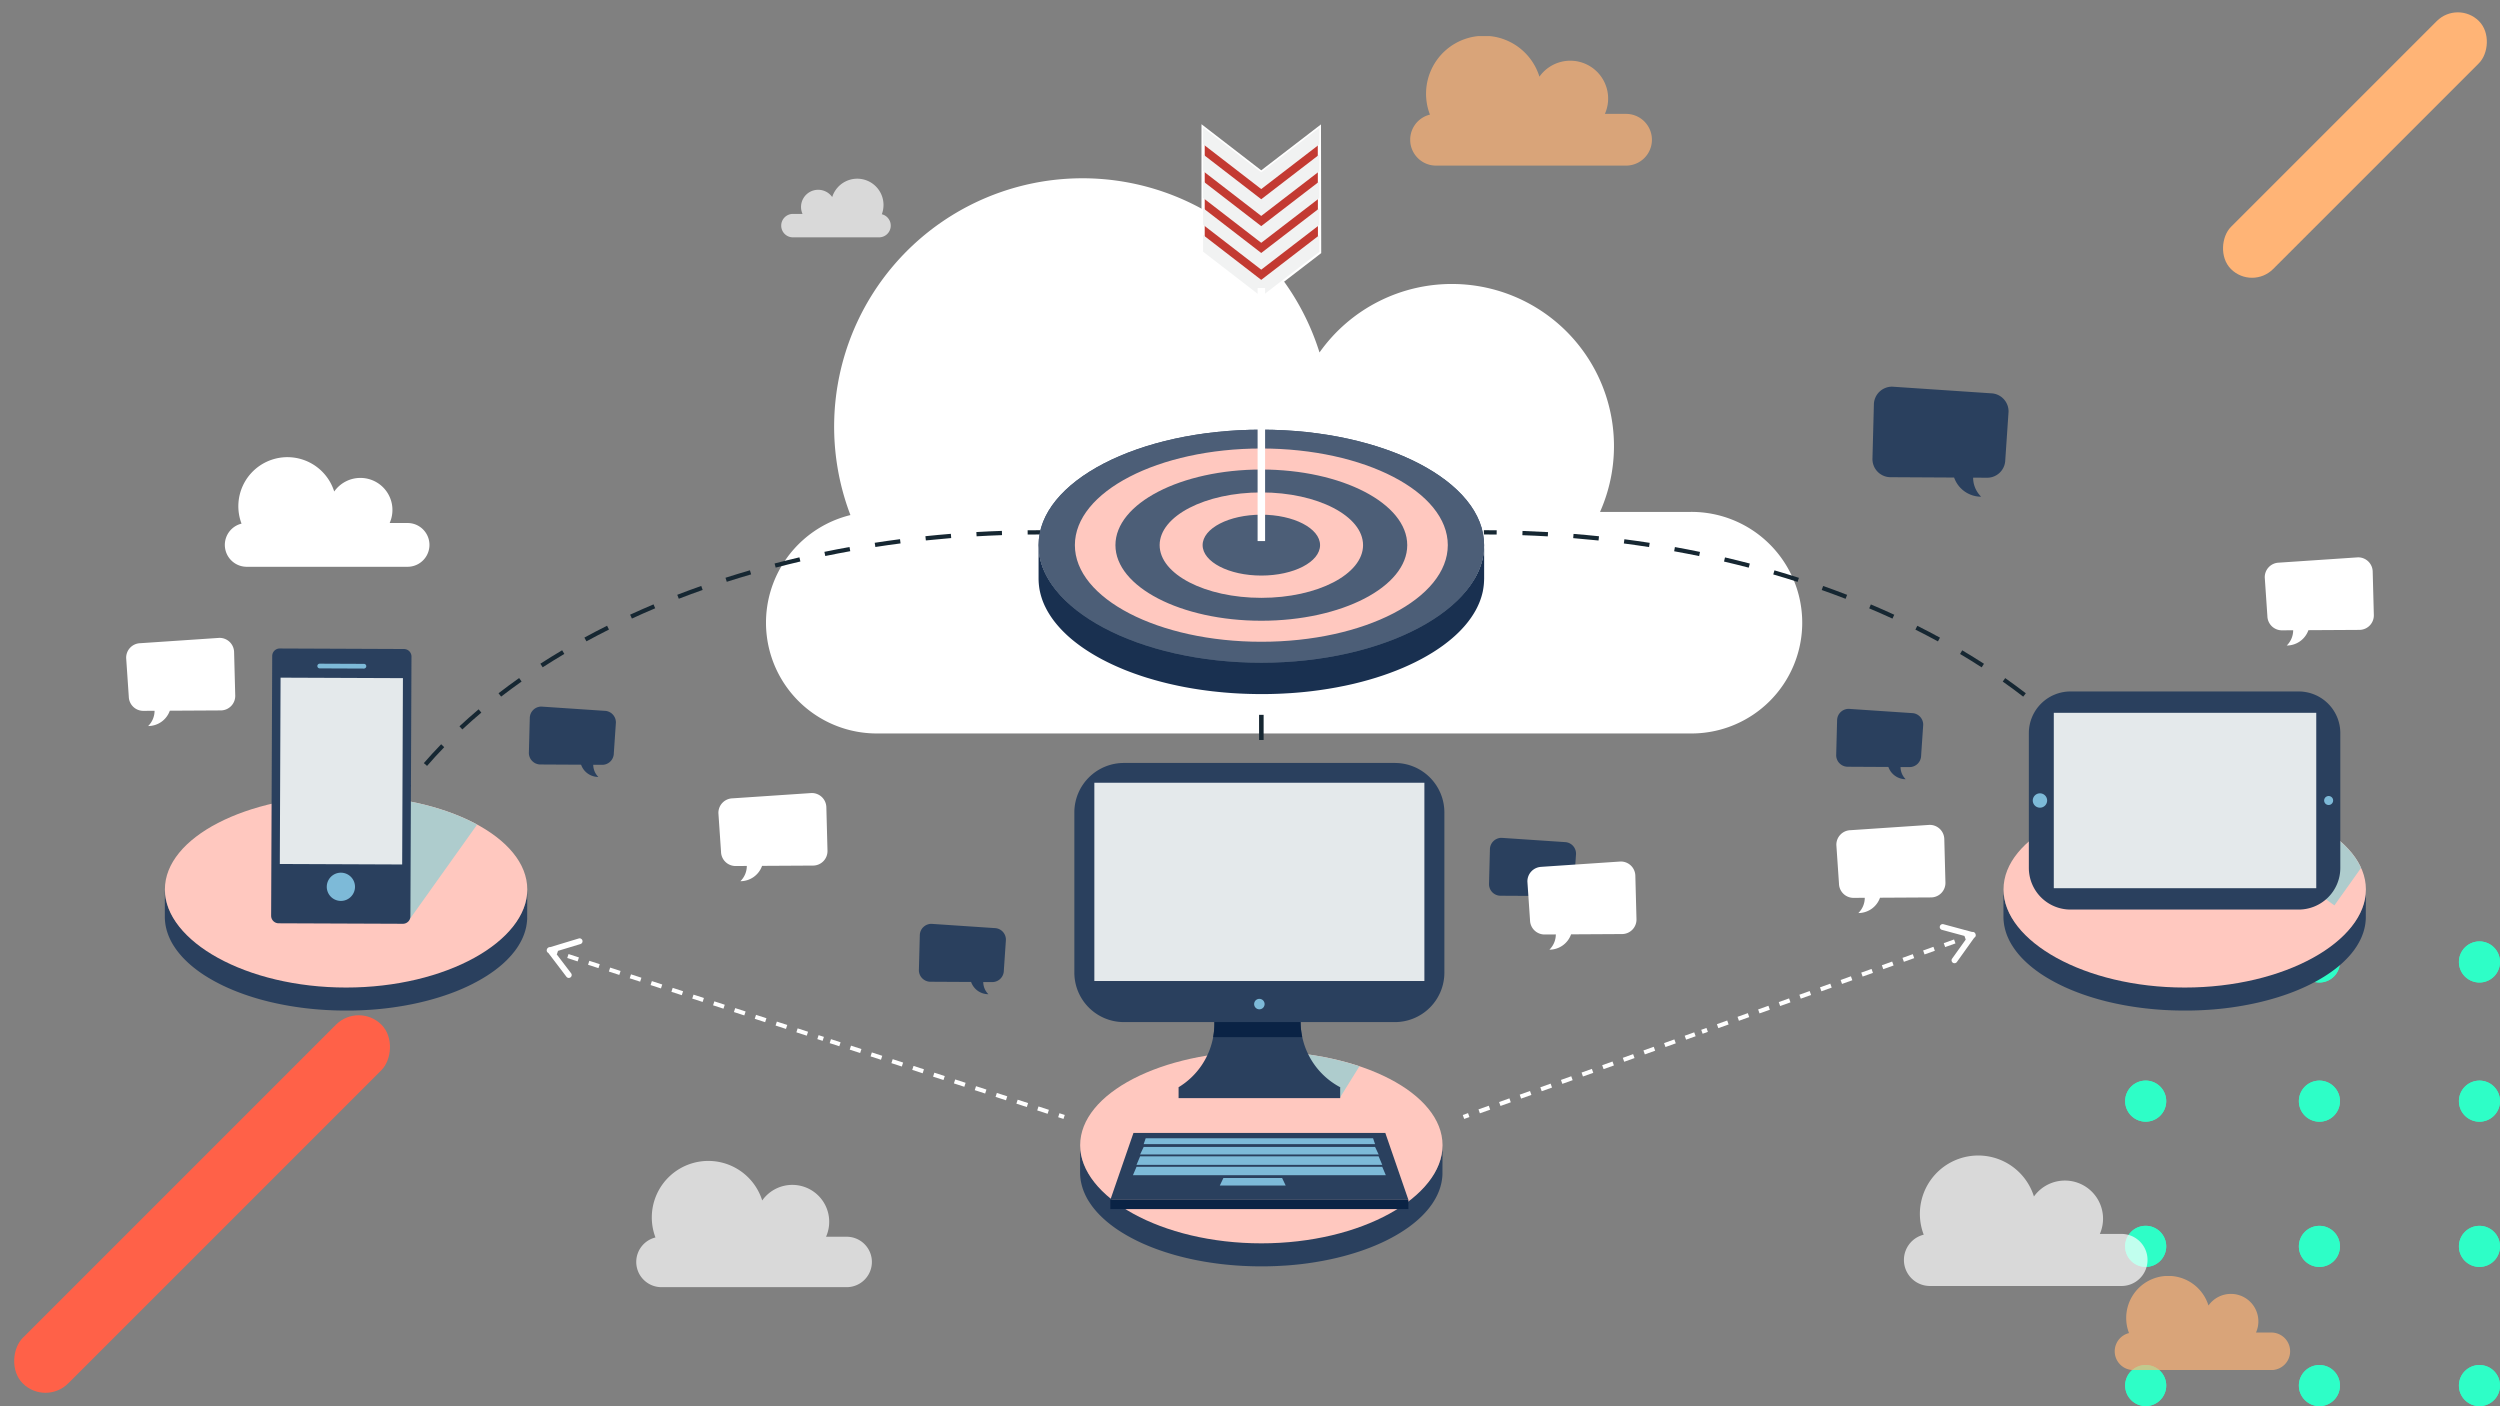 <svg xmlns="http://www.w3.org/2000/svg" xmlns:xlink="http://www.w3.org/1999/xlink" width="505" height="284.035" viewBox="0 0 505 284.035">
  <rect x="0" y="0" width="505" height="284.035" fill="#808080" stroke="none"/>
  <defs>
    <clipPath id="clip-path">
      <path id="Trazado_165434" data-name="Trazado 165434" d="M0,4.151A4.149,4.149,0,1,0,4.148,0,4.148,4.148,0,0,0,0,4.151" fill="#2efec7"/>
    </clipPath>
    <clipPath id="clip-path-2">
      <path id="Trazado_165438" data-name="Trazado 165438" d="M4.147,0A4.148,4.148,0,1,0,8.3,4.15,4.148,4.148,0,0,0,4.147,0Z" fill="#2efec7"/>
    </clipPath>
    <clipPath id="clip-path-3">
      <path id="Trazado_165440" data-name="Trazado 165440" d="M0,4.151A4.148,4.148,0,1,0,4.148,0,4.149,4.149,0,0,0,0,4.151" fill="#2efec7"/>
    </clipPath>
    <clipPath id="clip-path-4">
      <path id="Trazado_165442" data-name="Trazado 165442" d="M0,4.149A4.148,4.148,0,1,0,4.148,0,4.148,4.148,0,0,0,0,4.149" fill="#2efec7"/>
    </clipPath>
    <clipPath id="clip-path-5">
      <path id="Trazado_165444" data-name="Trazado 165444" d="M4.146,0A4.148,4.148,0,1,0,8.3,4.149,4.147,4.147,0,0,0,4.146,0Z" fill="#2efec7"/>
    </clipPath>
    <clipPath id="clip-path-6">
      <path id="Trazado_165446" data-name="Trazado 165446" d="M0,4.151A4.149,4.149,0,1,0,4.148,0,4.149,4.149,0,0,0,0,4.151" fill="#2efec7"/>
    </clipPath>
    <clipPath id="clip-path-7">
      <path id="Trazado_165448" data-name="Trazado 165448" d="M0,4.149A4.149,4.149,0,1,0,4.15,0h0A4.153,4.153,0,0,0,0,4.149" fill="#2efec7"/>
    </clipPath>
    <clipPath id="clip-path-8">
      <path id="Trazado_165450" data-name="Trazado 165450" d="M4.146,0A4.148,4.148,0,1,0,8.3,4.15,4.147,4.147,0,0,0,4.146,0Z" fill="#2efec7"/>
    </clipPath>
    <clipPath id="clip-path-9">
      <path id="Trazado_165452" data-name="Trazado 165452" d="M0,4.151A4.148,4.148,0,1,0,4.147,0,4.148,4.148,0,0,0,0,4.151" fill="#2efec7"/>
    </clipPath>
    <clipPath id="clip-path-10">
      <path id="Trazado_165454" data-name="Trazado 165454" d="M0,4.149A4.148,4.148,0,1,0,4.147,0,4.147,4.147,0,0,0,0,4.149" fill="#2efec7"/>
    </clipPath>
    <clipPath id="clip-path-12">
      <path id="Trazado_165436" data-name="Trazado 165436" d="M0,4.149A4.149,4.149,0,1,0,4.149,0h0A4.153,4.153,0,0,0,0,4.149" fill="#2efec7"/>
    </clipPath>
    <clipPath id="clip-path-13">
      <rect id="Rectángulo_378933" data-name="Rectángulo 378933" width="454.026" height="269.475" fill="none"/>
    </clipPath>
    <clipPath id="clip-path-14">
      <rect id="Rectángulo_378932" data-name="Rectángulo 378932" width="454.028" height="269.475" fill="none"/>
    </clipPath>
    <clipPath id="clip-path-15">
      <rect id="Rectángulo_378890" data-name="Rectángulo 378890" width="49.147" height="26.347" fill="none"/>
    </clipPath>
    <clipPath id="clip-path-16">
      <rect id="Rectángulo_378891" data-name="Rectángulo 378891" width="22.126" height="11.861" fill="none"/>
    </clipPath>
    <clipPath id="clip-path-17">
      <rect id="Rectángulo_378892" data-name="Rectángulo 378892" width="48.823" height="26.173" fill="#ffb476"/>
    </clipPath>
    <clipPath id="clip-path-18">
      <rect id="Rectángulo_378893" data-name="Rectángulo 378893" width="35.436" height="18.998" fill="#ffb476"/>
    </clipPath>
    <clipPath id="clip-path-19">
      <rect id="Rectángulo_378894" data-name="Rectángulo 378894" width="47.597" height="25.516" fill="none"/>
    </clipPath>
    <clipPath id="clip-path-20">
      <rect id="Rectángulo_378923" data-name="Rectángulo 378923" width="32.032" height="25.381" fill="none"/>
    </clipPath>
    <clipPath id="clip-path-21">
      <rect id="Rectángulo_378924" data-name="Rectángulo 378924" width="18.137" height="9.447" fill="none"/>
    </clipPath>
    <clipPath id="clip-path-22">
      <rect id="Rectángulo_378925" data-name="Rectángulo 378925" width="23.465" height="19.969" fill="none"/>
    </clipPath>
  </defs>
  <g id="Grupo_1078881" data-name="Grupo 1078881" transform="translate(2484.026 8454.951)">
    <g id="Grupo_1078801" data-name="Grupo 1078801" transform="translate(-3294.026 -13101.435)">
      <g id="Grupo_1078481" data-name="Grupo 1078481" transform="translate(805.949 4646.483)">
        <rect id="Rectángulo_373681" data-name="Rectángulo 373681" width="12.041" height="70.838" rx="6.021" transform="translate(500.537 0) rotate(45)" fill="#ffb476"/>
        <g id="Grupo_1065536" data-name="Grupo 1065536" transform="translate(433.332 284.035) rotate(-90)">
          <g id="Group_881454" data-name="Group 881454" transform="translate(0 67.421)">
            <g id="Grupo_108438" data-name="Grupo 108438">
              <path id="Trazado_165433" data-name="Trazado 165433" d="M0,4.151A4.149,4.149,0,1,0,4.148,0,4.148,4.148,0,0,0,0,4.151" fill="#2efec7"/>
              <g id="Grupo_108437" data-name="Grupo 108437" clip-path="url(#clip-path)">
                <g id="Group_881453" data-name="Group 881453" transform="translate(0 0)">
                  <rect id="Rectangle_298909" data-name="Rectangle 298909" width="8.297" height="8.297" fill="#2efec7"/>
                </g>
              </g>
            </g>
          </g>
          <g id="Group_881458" data-name="Group 881458" transform="translate(0.001)">
            <g id="Grupo_108442" data-name="Grupo 108442">
              <path id="Trazado_165437" data-name="Trazado 165437" d="M4.147,0A4.148,4.148,0,1,0,8.3,4.15,4.148,4.148,0,0,0,4.147,0Z" fill="#2efec7"/>
              <g id="Grupo_108441" data-name="Grupo 108441" clip-path="url(#clip-path-2)">
                <g id="Group_881457" data-name="Group 881457" transform="translate(-0.001 0.001)">
                  <rect id="Rectangle_298911" data-name="Rectangle 298911" width="8.297" height="8.295" fill="#2efec7"/>
                </g>
              </g>
            </g>
          </g>
          <g id="Group_881460" data-name="Group 881460" transform="translate(28.117 67.421)">
            <g id="Grupo_108444" data-name="Grupo 108444">
              <path id="Trazado_165439" data-name="Trazado 165439" d="M0,4.151A4.148,4.148,0,1,0,4.148,0,4.149,4.149,0,0,0,0,4.151" fill="#2efec7"/>
              <g id="Grupo_108443" data-name="Grupo 108443" clip-path="url(#clip-path-3)">
                <g id="Group_881459" data-name="Group 881459" transform="translate(0 0)">
                  <rect id="Rectangle_298912" data-name="Rectangle 298912" width="8.297" height="8.297" fill="#2efec7"/>
                </g>
              </g>
            </g>
          </g>
          <g id="Group_881462" data-name="Group 881462" transform="translate(28.117 35.091)">
            <g id="Grupo_108446" data-name="Grupo 108446">
              <path id="Trazado_165441" data-name="Trazado 165441" d="M0,4.149A4.148,4.148,0,1,0,4.148,0,4.148,4.148,0,0,0,0,4.149" fill="#2efec7"/>
              <g id="Grupo_108445" data-name="Grupo 108445" clip-path="url(#clip-path-4)">
                <g id="Group_881461" data-name="Group 881461" transform="translate(0 0)">
                  <rect id="Rectangle_298913" data-name="Rectangle 298913" width="8.297" height="8.297" fill="#2efec7"/>
                </g>
              </g>
            </g>
          </g>
          <g id="Group_881464" data-name="Group 881464" transform="translate(28.119)">
            <g id="Grupo_108448" data-name="Grupo 108448">
              <path id="Trazado_165443" data-name="Trazado 165443" d="M4.146,0A4.148,4.148,0,1,0,8.3,4.149,4.147,4.147,0,0,0,4.146,0Z" fill="#2efec7"/>
              <g id="Grupo_108447" data-name="Grupo 108447" clip-path="url(#clip-path-5)">
                <g id="Group_881463" data-name="Group 881463" transform="translate(-0.002 0.001)">
                  <rect id="Rectangle_298914" data-name="Rectangle 298914" width="8.297" height="8.295" fill="#2efec7"/>
                </g>
              </g>
            </g>
          </g>
          <g id="Group_881454-2" data-name="Group 881454" transform="translate(57.451 67.421)">
            <g id="Grupo_108450" data-name="Grupo 108450">
              <path id="Trazado_165445" data-name="Trazado 165445" d="M0,4.151A4.149,4.149,0,1,0,4.148,0,4.149,4.149,0,0,0,0,4.151" fill="#2efec7"/>
              <g id="Grupo_108449" data-name="Grupo 108449" clip-path="url(#clip-path-6)">
                <g id="Group_881453-2" data-name="Group 881453" transform="translate(0 0)">
                  <rect id="Rectangle_298909-2" data-name="Rectangle 298909" width="8.297" height="8.297" fill="#2efec7"/>
                </g>
              </g>
            </g>
          </g>
          <g id="Group_881456" data-name="Group 881456" transform="translate(57.451 35.091)">
            <g id="Grupo_108452" data-name="Grupo 108452">
              <path id="Trazado_165447" data-name="Trazado 165447" d="M0,4.149A4.149,4.149,0,1,0,4.15,0h0A4.153,4.153,0,0,0,0,4.149" fill="#2efec7"/>
              <g id="Grupo_108451" data-name="Grupo 108451" clip-path="url(#clip-path-7)">
                <g id="Group_881455" data-name="Group 881455" transform="translate(0 0)">
                  <rect id="Rectangle_298910" data-name="Rectangle 298910" width="8.297" height="8.297" fill="#2efec7"/>
                </g>
              </g>
            </g>
          </g>
          <g id="Group_881458-2" data-name="Group 881458" transform="translate(57.453)">
            <g id="Grupo_108454" data-name="Grupo 108454">
              <path id="Trazado_165449" data-name="Trazado 165449" d="M4.146,0A4.148,4.148,0,1,0,8.3,4.15,4.147,4.147,0,0,0,4.146,0Z" fill="#2efec7"/>
              <g id="Grupo_108453" data-name="Grupo 108453" clip-path="url(#clip-path-8)">
                <g id="Group_881457-2" data-name="Group 881457" transform="translate(-0.001 0.001)">
                  <rect id="Rectangle_298911-2" data-name="Rectangle 298911" width="8.297" height="8.295" fill="#2efec7"/>
                </g>
              </g>
            </g>
          </g>
          <g id="Group_881460-2" data-name="Group 881460" transform="translate(85.569 67.421)">
            <g id="Grupo_108456" data-name="Grupo 108456">
              <path id="Trazado_165451" data-name="Trazado 165451" d="M0,4.151A4.148,4.148,0,1,0,4.147,0,4.148,4.148,0,0,0,0,4.151" fill="#2efec7"/>
              <g id="Grupo_108455" data-name="Grupo 108455" clip-path="url(#clip-path-9)">
                <g id="Group_881459-2" data-name="Group 881459" transform="translate(0 0)">
                  <rect id="Rectangle_298912-2" data-name="Rectangle 298912" width="8.297" height="8.297" fill="#2efec7"/>
                </g>
              </g>
            </g>
          </g>
          <g id="Group_881462-2" data-name="Group 881462" transform="translate(85.569 35.091)">
            <g id="Grupo_108458" data-name="Grupo 108458">
              <path id="Trazado_165453" data-name="Trazado 165453" d="M0,4.149A4.148,4.148,0,1,0,4.147,0,4.147,4.147,0,0,0,0,4.149" fill="#2efec7"/>
              <g id="Grupo_108457" data-name="Grupo 108457" clip-path="url(#clip-path-10)">
                <g id="Group_881461-2" data-name="Group 881461" transform="translate(0 0)">
                  <rect id="Rectangle_298913-2" data-name="Rectangle 298913" width="8.297" height="8.297" fill="#2efec7"/>
                </g>
              </g>
            </g>
          </g>
          <g id="Group_881464-2" data-name="Group 881464" transform="translate(85.57)">
            <g id="Grupo_108460" data-name="Grupo 108460">
              <path id="Trazado_165455" data-name="Trazado 165455" d="M4.146,0A4.148,4.148,0,1,0,8.3,4.149,4.147,4.147,0,0,0,4.146,0Z" fill="#2efec7"/>
              <g id="Grupo_108459" data-name="Grupo 108459" clip-path="url(#clip-path-5)">
                <g id="Group_881463-2" data-name="Group 881463" transform="translate(-0.001 0.001)">
                  <rect id="Rectangle_298914-2" data-name="Rectangle 298914" width="8.297" height="8.295" fill="#2efec7"/>
                </g>
              </g>
            </g>
          </g>
          <g id="Group_881456-2" data-name="Group 881456" transform="translate(0 35.091)">
            <g id="Grupo_108440" data-name="Grupo 108440">
              <path id="Trazado_165435" data-name="Trazado 165435" d="M0,4.149A4.149,4.149,0,1,0,4.149,0h0A4.153,4.153,0,0,0,0,4.149" fill="#2efec7"/>
              <g id="Grupo_108439" data-name="Grupo 108439" clip-path="url(#clip-path-12)">
                <g id="Group_881455-2" data-name="Group 881455" transform="translate(0 0)">
                  <rect id="Rectangle_298910-2" data-name="Rectangle 298910" width="8.297" height="8.297" fill="#2efec7"/>
                </g>
              </g>
            </g>
          </g>
        </g>
        <rect id="Rectángulo_373680" data-name="Rectángulo 373680" width="12.987" height="102.47" rx="6.494" transform="translate(76.508 202.395) rotate(45)" fill="#ff6148"/>
      </g>
    </g>
    <g id="Grupo_1078831" data-name="Grupo 1078831" transform="translate(-2458.539 -8447.671)">
      <g id="Grupo_1078830" data-name="Grupo 1078830" clip-path="url(#clip-path-13)">
        <g id="Grupo_1078829" data-name="Grupo 1078829">
          <g id="Grupo_1078828" data-name="Grupo 1078828" clip-path="url(#clip-path-14)">
            <path id="Trazado_827650" data-name="Trazado 827650" d="M319.725,135.333a50.166,50.166,0,1,1,94.754-32.846,32.75,32.75,0,0,1,56.667,32.206H489.46a22.379,22.379,0,1,1,0,44.757H325.051a22.38,22.38,0,0,1-5.326-44.117" transform="translate(-173.426 -38.569)" fill="#fff"/>
            <rect id="Rectángulo_378879" data-name="Rectángulo 378879" width="0.92" height="5.08" transform="translate(228.845 137.117)" fill="#162732"/>
            <rect id="Rectángulo_378880" data-name="Rectángulo 378880" width="0.92" height="5.082" transform="translate(228.845 167.623)" fill="#162732"/>
            <rect id="Rectángulo_378881" data-name="Rectángulo 378881" width="0.92" height="5.087" transform="translate(228.845 157.451)" fill="#162732"/>
            <rect id="Rectángulo_378882" data-name="Rectángulo 378882" width="0.92" height="5.085" transform="translate(228.845 147.283)" fill="#162732"/>
            <rect id="Rectángulo_378883" data-name="Rectángulo 378883" width="0.92" height="5.089" transform="translate(228.845 177.792)" fill="#162732"/>
            <rect id="Rectángulo_378884" data-name="Rectángulo 378884" width="0.92" height="5.09" transform="translate(228.845 228.66)" fill="#162732"/>
            <rect id="Rectángulo_378885" data-name="Rectángulo 378885" width="0.92" height="5.088" transform="translate(228.845 218.487)" fill="#162732"/>
            <rect id="Rectángulo_378886" data-name="Rectángulo 378886" width="0.92" height="5.087" transform="translate(228.845 187.964)" fill="#162732"/>
            <rect id="Rectángulo_378887" data-name="Rectángulo 378887" width="0.92" height="5.087" transform="translate(228.845 208.312)" fill="#162732"/>
            <rect id="Rectángulo_378888" data-name="Rectángulo 378888" width="0.92" height="5.089" transform="translate(228.845 198.137)" fill="#162732"/>
            <rect id="Rectángulo_378889" data-name="Rectángulo 378889" width="0.92" height="2.59" transform="translate(228.845 129.373)" fill="#162732"/>
            <path id="Trazado_827651" data-name="Trazado 827651" d="M99.555,445.076h-.861c0-.862.019-1.738.056-2.6l.86.037c-.037.851-.055,1.714-.055,2.564" transform="translate(-56.55 -253.529)" fill="#162732"/>
            <path id="Trazado_827652" data-name="Trazado 827652" d="M100.724,318.014l-.854-.111c.221-1.7.519-3.42.886-5.105l.842.184c-.362,1.662-.655,3.356-.874,5.032m2.165-9.967-.823-.253c.5-1.632,1.077-3.277,1.714-4.889l.8.316c-.629,1.591-1.2,3.214-1.691,4.825m3.755-9.5-.775-.377c.745-1.53,1.564-3.069,2.434-4.572l.745.432c-.86,1.485-1.669,3-2.4,4.517m5.119-8.857-.714-.481c.948-1.408,1.965-2.822,3.025-4.2l.683.525c-1.048,1.365-2.055,2.764-2.993,4.157M118,281.559l-.651-.565c1.111-1.281,2.288-2.565,3.5-3.814l.618.6c-1.2,1.238-2.364,2.51-3.465,3.78m7.127-7.37-.587-.63c1.242-1.157,2.544-2.311,3.87-3.432l.556.657c-1.315,1.112-2.607,2.258-3.839,3.405m7.834-6.627-.526-.683c1.346-1.037,2.747-2.069,4.163-3.067l.5.7c-1.406.991-2.8,2.015-4.134,3.046m8.391-5.917-.468-.725c1.43-.923,2.909-1.838,4.4-2.72l.44.741c-1.477.876-2.946,1.785-4.368,2.7m8.833-5.244-.412-.755c1.494-.815,3.035-1.62,4.58-2.394l.386.77c-1.536.77-3.068,1.57-4.554,2.38m9.186-4.6-.36-.783c1.547-.712,3.138-1.413,4.727-2.085l.335.794c-1.581.667-3.163,1.365-4.7,2.074m9.468-4-.31-.8c1.591-.615,3.221-1.217,4.845-1.791l.287.813c-1.616.57-3.239,1.17-4.822,1.782m9.694-3.424-.263-.82c1.623-.521,3.285-1.029,4.94-1.51l.24.827c-1.647.479-3.3.985-4.917,1.5m9.874-2.87-.218-.833c1.649-.431,3.335-.848,5.014-1.24l.2.838c-1.671.391-3.351.806-4.991,1.235m10.014-2.338-.175-.844c1.671-.345,3.377-.674,5.071-.98l.152.848c-1.687.3-3.385.632-5.049.976m10.12-1.824-.132-.851c1.689-.262,3.41-.506,5.112-.727l.111.854c-1.7.219-3.41.463-5.092.724m10.2-1.324-.091-.857c1.7-.179,3.433-.341,5.141-.48l.07.858c-1.7.139-3.424.3-5.121.478m10.251-.834-.05-.861c1.711-.1,3.446-.178,5.158-.237l.03.86c-1.706.059-3.433.139-5.138.238" transform="translate(-57.223 -134.125)" fill="#162732"/>
            <path id="Trazado_827653" data-name="Trazado 827653" d="M426.437,234.64l-.01-.861q1.293-.015,2.589-.015v.862q-1.293,0-2.579.015" transform="translate(-244.334 -133.942)" fill="#162732"/>
            <path id="Trazado_827654" data-name="Trazado 827654" d="M974.821,445.076h-.862c0-.854-.019-1.716-.055-2.564l.86-.037c.037.861.056,1.735.056,2.6" transform="translate(-558.027 -253.529)" fill="#162732"/>
            <path id="Trazado_827655" data-name="Trazado 827655" d="M793.872,318.014c-.218-1.676-.512-3.37-.875-5.032l.842-.184c.367,1.686.664,3.4.885,5.105Zm-2.165-9.967c-.5-1.613-1.063-3.236-1.692-4.825l.8-.316c.637,1.609,1.214,3.253,1.714,4.889Zm-3.756-9.5c-.736-1.513-1.545-3.033-2.4-4.517l.746-.432c.87,1.5,1.689,3.041,2.435,4.572Zm-5.12-8.857c-.936-1.392-1.942-2.79-2.993-4.157l.682-.525c1.062,1.381,2.079,2.8,3.025,4.2Zm-6.236-8.126c-1.1-1.271-2.268-2.544-3.465-3.78l.619-.6c1.208,1.247,2.385,2.531,3.5,3.814Zm-7.128-7.37c-1.232-1.148-2.524-2.293-3.839-3.4l.556-.658c1.325,1.12,2.628,2.275,3.87,3.432Zm-7.832-6.627c-1.337-1.031-2.727-2.055-4.134-3.046l.5-.7c1.417,1,2.816,2.03,4.163,3.067Zm-8.391-5.917c-1.417-.915-2.886-1.825-4.367-2.7l.44-.741c1.49.885,2.97,1.8,4.395,2.72Zm-8.833-5.244c-1.484-.809-3.017-1.61-4.553-2.38l.386-.77c1.546.774,3.087,1.579,4.58,2.394Zm-9.186-4.6c-1.54-.709-3.122-1.406-4.7-2.073l.336-.795c1.589.671,3.179,1.372,4.727,2.085Zm-9.467-4c-1.584-.612-3.207-1.211-4.823-1.782l.287-.812c1.624.574,3.255,1.176,4.845,1.79Zm-9.694-3.423c-1.616-.518-3.271-1.024-4.917-1.5l.24-.827c1.655.481,3.316.989,4.94,1.51Zm-9.874-2.87c-1.64-.428-3.319-.845-4.991-1.235l.2-.838c1.68.392,3.366.81,5.013,1.24Zm-10.013-2.338c-1.664-.343-3.362-.671-5.049-.976l.152-.848c1.694.305,3.4.635,5.07.98Zm-10.121-1.824c-1.682-.26-3.4-.5-5.093-.724l.111-.854c1.705.22,3.425.465,5.113.726Zm-10.2-1.324c-1.7-.178-3.422-.339-5.121-.477l.07-.859c1.707.139,3.436.3,5.141.48Zm-10.251-.834c-1.705-.1-3.434-.179-5.137-.238l.029-.86c1.712.059,3.447.138,5.158.237Z" transform="translate(-378.434 -134.125)" fill="#162732"/>
            <path id="Trazado_827656" data-name="Trazado 827656" d="M644.831,234.64q-1.287-.013-2.58-.015v-.862q1.3,0,2.59.015Z" transform="translate(-367.996 -133.942)" fill="#162732"/>
            <path id="Trazado_827657" data-name="Trazado 827657" d="M189.731,403.663v5.528c0,.1,0,.2,0,.3v-5.529c0-.1,0-.2,0-.3" transform="translate(-108.71 -231.29)" fill="#517a8e"/>
            <path id="Trazado_827658" data-name="Trazado 827658" d="M91.518,403.663c0,.128,0,.256-.009.383,0,.108-.011.216-.019.324,0,.067-.009.133-.015.2-.011.118-.025.237-.04.354-.006.054-.012.11-.02.165-.025.172-.053.344-.086.514,0,.005,0,.007,0,.012-.033.168-.07.333-.111.5-.012.05-.028.1-.041.152-.032.123-.067.246-.1.367-.02.065-.04.129-.061.192-.035.109-.072.219-.111.328-.023.066-.048.131-.073.2-.041.107-.085.216-.129.323-.026.063-.052.126-.079.188-.051.119-.106.237-.162.354-.023.049-.046.1-.07.148q-.134.271-.282.539c-.025.045-.052.088-.076.133q-.117.206-.243.408c-.035.057-.069.112-.1.168q-.133.208-.275.414c-.026.039-.052.079-.079.117-.121.174-.249.346-.38.517-.086.112-.174.225-.264.336l-.042.053c-.108.132-.22.264-.333.393-.035.04-.07.078-.1.117-.081.092-.163.183-.247.275l-.134.143c-.077.082-.155.163-.234.245l-.146.148c-.08.08-.162.16-.244.24l-.148.141c-.091.087-.185.173-.278.259l-.126.114q-.2.184-.417.366c-.211.18-.429.356-.651.532-.052.041-.1.082-.155.122q-.333.261-.682.515l-.073.051c-.216.156-.439.311-.664.464l-.164.111q-.366.243-.746.482c-.044.028-.09.055-.135.082q-.343.211-.7.416l-.157.093c-.266.152-.537.3-.811.451l-.178.094q-.375.2-.762.393c-.043.02-.085.042-.127.064-.288.143-.579.282-.876.42l-.209.1c-.29.132-.581.263-.879.39-.016.009-.032.015-.05.022-.31.132-.625.262-.944.389l-.228.09c-.319.126-.641.249-.967.369l-.094.034q-.457.166-.924.327l-.234.079q-.5.169-1.009.329l-.182.056q-.453.14-.917.274l-.222.065c-.348.1-.7.194-1.054.288l-.236.06q-.475.123-.959.238l-.184.045c-.4.094-.8.182-1.2.27l-.252.053c-.4.083-.811.165-1.222.242l-.2.036q-.6.111-1.218.213c-.039.006-.078.014-.117.019-.426.07-.858.135-1.291.2l-.282.039q-.424.058-.851.11l-.2.025c-.346.042-.7.081-1.044.117l-.3.03c-.26.027-.519.051-.781.073l-.358.031c-.269.022-.538.044-.809.062l-.284.02q-.5.034-1,.06l-.1,0q-.459.024-.921.042l-.345.011-.683.02-.392.008-.65.009c-.217,0-.434,0-.653,0q-.477,0-.953-.007l-.339-.006-.607-.012c-.138,0-.275-.009-.413-.013-.176-.007-.352-.011-.527-.019-.146-.006-.291-.013-.436-.02-.166-.007-.332-.015-.5-.023l-.247-.014c-.253-.015-.506-.029-.757-.046l-.366-.027-.63-.049c-.132-.01-.263-.022-.395-.033-.2-.018-.4-.036-.6-.056-.132-.013-.263-.025-.395-.04-.2-.02-.4-.042-.606-.065-.12-.013-.242-.026-.363-.041-.342-.039-.683-.081-1.021-.127l-.05-.006c-.324-.044-.645-.09-.966-.138l-.32-.05q-.352-.054-.7-.112c-.113-.019-.226-.037-.339-.057-.248-.042-.495-.086-.74-.132-.082-.015-.165-.029-.248-.046-.384-.072-.765-.148-1.143-.226l-.267-.058q-.576-.122-1.142-.254l-.025-.006c-.372-.088-.739-.179-1.1-.272l-.251-.066c-.363-.094-.723-.192-1.08-.292l-.2-.058q-.382-.109-.758-.224l-.275-.085q-.4-.122-.784-.25l-.146-.046q-.453-.152-.9-.308l-.234-.085c-.227-.082-.453-.165-.676-.249-.084-.03-.167-.062-.25-.094-.289-.11-.575-.222-.857-.337l-.028-.012q-.409-.167-.811-.341l-.239-.105q-.316-.138-.625-.281l-.208-.1c-.265-.123-.527-.249-.785-.377-.048-.024-.094-.049-.142-.072q-.32-.16-.632-.324l-.225-.12c-.2-.109-.4-.219-.6-.33l-.147-.082q-.36-.2-.709-.415c-.059-.035-.117-.071-.175-.108-.179-.11-.357-.22-.531-.332l-.2-.128c-.208-.136-.415-.275-.617-.413l-.044-.03c-.215-.149-.424-.3-.631-.452l-.176-.132c-.156-.117-.31-.234-.461-.354l-.163-.127q-.292-.235-.571-.473l-.08-.069q-.24-.208-.471-.419c-.053-.048-.105-.1-.158-.146q-.208-.195-.407-.393c-.039-.037-.077-.074-.115-.113-.165-.165-.325-.333-.48-.5-.038-.039-.072-.079-.108-.119-.121-.134-.24-.269-.355-.4-.044-.052-.088-.1-.13-.155-.127-.153-.25-.305-.369-.46l-.053-.066c-.133-.175-.261-.352-.385-.53-.034-.048-.067-.1-.1-.147-.094-.137-.183-.275-.271-.413-.032-.052-.065-.1-.1-.152-.111-.182-.218-.365-.318-.548-.009-.016-.017-.032-.025-.047-.092-.169-.178-.339-.261-.51l-.077-.164c-.067-.146-.132-.293-.193-.439-.02-.047-.041-.092-.059-.139-.075-.189-.145-.377-.21-.566-.014-.04-.025-.08-.038-.119-.05-.155-.1-.311-.141-.467-.016-.057-.032-.115-.046-.173-.042-.162-.081-.325-.115-.488-.006-.034-.015-.067-.022-.1-.039-.194-.071-.391-.1-.585-.007-.052-.012-.1-.019-.155-.019-.152-.034-.305-.046-.457,0-.058-.009-.114-.013-.173-.012-.2-.02-.4-.02-.6v5.528c0,.2.008.4.02.6,0,.057.009.114.013.171.012.153.027.306.046.456.006.053.012.1.019.155.028.2.06.392.1.587.007.035.015.067.022.1.034.164.073.325.115.488.015.059.03.115.046.173.043.156.091.31.141.467.013.039.024.079.038.117q.1.285.21.568c.019.046.039.091.059.139.061.146.125.293.193.438.025.055.05.109.077.164.083.172.169.342.261.511.008.017.016.031.025.047.1.184.208.366.318.547.031.05.063.1.1.152.088.138.177.277.271.415.033.049.065.1.1.146.124.178.252.354.386.529l.052.067q.179.231.37.461l.129.152q.174.2.357.407c.036.039.07.079.107.117.155.169.316.336.481.5l.112.11c.135.133.271.265.411.395l.156.145c.154.142.312.283.473.421.026.022.051.045.077.068q.28.238.574.473c.051.042.105.083.159.126q.229.18.465.357l.172.129c.207.152.417.3.633.453l.038.026c.2.141.413.28.624.417.065.042.13.085.2.126q.264.169.537.336c.057.035.112.07.17.1q.35.211.712.416c.047.028.1.053.142.08.2.112.4.222.607.333l.221.116c.211.112.423.22.638.328.046.024.091.047.137.069.258.129.521.255.787.379l.2.094q.311.145.631.284l.235.1q.4.175.817.345l.02.009c.284.115.571.228.861.339l.246.092q.337.127.68.251l.233.084c.3.105.6.207.9.308l.147.048c.259.085.519.168.783.249.091.029.184.058.277.085.249.076.5.15.754.223l.152.046.047.012q.535.152,1.082.293l.245.063c.371.1.744.188,1.122.277a.011.011,0,0,0,.007,0q.571.134,1.154.257l.251.053q.575.121,1.159.231l.04.008.163.029q.395.073.792.142l.306.051q.37.061.744.119l.285.043q1.015.154,2.055.276c.034,0,.066.008.1.012l.24.026.636.068.365.037.635.059.363.031c.223.019.448.035.673.052.108.006.216.016.325.023q.42.028.844.052l.137.009h.022c.225.012.451.022.678.032.086,0,.172.008.26.011.23.01.462.017.7.023l.249.009c.237.006.476.01.714.014l.235.005c.318,0,.636.006.955.006h.439l.2,0q.34,0,.679-.009l.361-.007c.246-.006.489-.014.732-.021l.3-.01q1.025-.038,2.032-.106l.067,0,.19-.016c.282-.019.563-.04.842-.064l.331-.029q.41-.037.816-.076l.268-.027q.532-.055,1.059-.119l.167-.021c.3-.036.59-.075.882-.114l.135-.018c.045-.006.089-.015.135-.021q.656-.092,1.3-.2l.1-.016q.628-.1,1.246-.218l.179-.033q.623-.115,1.234-.246l.239-.05c.407-.087.812-.177,1.211-.272a.421.421,0,0,0,.047-.009c.042-.011.082-.022.124-.031q.492-.118.976-.242c.075-.02.15-.04.225-.058.358-.095.711-.192,1.062-.291l.212-.061c.313-.091.623-.183.93-.278l.173-.053q.513-.161,1.015-.33l.226-.077c.316-.107.628-.218.936-.331.027-.009.057-.019.083-.029.329-.12.653-.245.973-.371l.222-.088q.48-.192.948-.392l.041-.018q.45-.193.887-.395l.2-.094c.3-.138.591-.278.879-.421l.123-.062q.389-.2.767-.4l.175-.093q.413-.222.813-.452c.051-.029.1-.061.155-.09.237-.137.469-.278.7-.419l.133-.081q.38-.238.747-.483l.162-.109c.226-.152.449-.308.666-.464l.072-.052c.233-.17.46-.34.682-.514l.155-.122c.221-.176.44-.353.651-.533l0,0q.211-.179.413-.363l.128-.117c.093-.085.185-.17.276-.257.051-.047.1-.095.15-.143.081-.078.162-.158.241-.236.05-.05.1-.1.149-.152.078-.08.155-.16.23-.24l.139-.148c.082-.088.161-.178.241-.267.036-.041.074-.081.109-.123.114-.13.224-.261.331-.392.016-.021.03-.039.047-.059.08-.1.16-.2.238-.3a.329.329,0,0,1,.023-.03c.131-.172.258-.345.38-.518.027-.038.052-.076.078-.115q.143-.207.276-.416l.1-.166c.084-.136.165-.275.244-.411.025-.045.051-.088.075-.132q.149-.267.282-.54l.014-.026c.019-.04.035-.08.055-.12.056-.118.111-.236.163-.355.027-.062.053-.124.078-.187.045-.108.089-.216.13-.325.025-.066.049-.132.073-.2.04-.108.077-.218.111-.327q.032-.1.061-.191.055-.183.1-.367c.011-.041.025-.082.035-.123,0-.009,0-.019.007-.03.041-.164.079-.328.111-.494a.122.122,0,0,1,0-.016c.033-.171.061-.342.086-.515.008-.055.014-.11.02-.165.015-.118.029-.237.04-.354.006-.066.01-.132.015-.2.008-.107.015-.215.019-.323,0-.03,0-.059,0-.087v-.117c0-.059,0-.12,0-.179Z" transform="translate(-10.496 -231.29)" fill="#2a405e"/>
            <path id="Trazado_827659" data-name="Trazado 827659" d="M54.918,359.246c-20.214,0-36.6,8.492-36.6,18.967s16.386,19.83,36.6,19.83,36.6-9.354,36.6-19.83-16.386-18.967-36.6-18.967" transform="translate(-10.496 -205.84)" fill="#ffc8bf"/>
            <path id="Trazado_827660" data-name="Trazado 827660" d="M1059.481,403.663v5.528c0,.1,0,.2,0,.3v-5.529c0-.1,0-.2,0-.3" transform="translate(-607.057 -231.29)" fill="#517a8e"/>
            <path id="Trazado_827661" data-name="Trazado 827661" d="M961.268,403.663c0,.128,0,.256-.009.383,0,.108-.011.216-.018.324,0,.067-.009.133-.015.2-.01.118-.024.237-.04.354-.006.054-.012.11-.019.165-.025.172-.053.344-.088.514a.054.054,0,0,1,0,.012c-.033.168-.071.333-.112.5-.012.05-.026.1-.04.152-.033.123-.068.246-.1.367-.02.065-.041.129-.061.192-.035.109-.072.219-.111.328-.024.066-.048.131-.073.2-.041.107-.085.216-.129.323-.026.063-.053.126-.08.188-.052.119-.106.237-.161.354-.024.049-.046.1-.07.148q-.134.271-.283.539c-.024.045-.05.088-.076.133-.079.137-.159.273-.243.408-.034.057-.069.112-.1.168-.089.139-.18.277-.275.414-.026.039-.051.079-.08.117q-.183.261-.379.517c-.086.112-.175.225-.264.336l-.042.053c-.109.132-.22.264-.333.393-.034.04-.07.078-.1.117-.081.092-.162.183-.247.275l-.134.143c-.076.082-.154.163-.234.245l-.146.148c-.079.08-.162.16-.244.24l-.147.141c-.091.087-.184.173-.279.259-.042.038-.083.076-.125.114-.137.123-.276.245-.417.366-.211.18-.429.356-.65.532-.052.041-.1.082-.156.122-.223.174-.448.346-.682.515l-.073.051q-.325.234-.664.464l-.163.111q-.366.243-.747.482l-.135.082q-.343.211-.7.416l-.157.093c-.266.152-.537.3-.811.451l-.178.094q-.376.2-.762.393c-.043.02-.085.042-.127.064-.288.143-.581.282-.876.42l-.209.1c-.289.132-.581.263-.879.39a.51.51,0,0,1-.049.022c-.311.132-.625.262-.944.389l-.228.09q-.479.19-.968.369l-.094.034q-.457.166-.924.327l-.234.079q-.5.169-1.009.329l-.182.056q-.455.14-.917.274l-.223.065c-.348.1-.7.194-1.054.288l-.235.06q-.477.123-.959.238l-.185.045c-.4.094-.8.182-1.2.27l-.252.053c-.4.083-.811.165-1.222.242l-.2.036q-.605.111-1.218.213c-.039.006-.078.014-.117.019q-.641.105-1.291.2l-.282.039c-.283.038-.566.076-.851.11l-.2.025c-.346.042-.695.081-1.045.117l-.3.03c-.26.027-.519.051-.781.073l-.358.031c-.268.022-.538.044-.809.062l-.284.02q-.5.034-1,.06l-.1,0c-.305.016-.613.029-.921.042l-.345.011c-.228.007-.454.014-.683.02l-.393.008-.65.009c-.217,0-.434,0-.652,0q-.478,0-.952-.007l-.34-.006-.607-.012c-.138,0-.276-.009-.413-.013-.176-.007-.352-.011-.527-.019-.146-.006-.292-.013-.437-.02-.165-.007-.331-.015-.5-.023l-.247-.014q-.38-.022-.757-.046l-.366-.027-.63-.049c-.132-.01-.263-.022-.394-.033-.2-.018-.4-.036-.6-.056-.132-.013-.263-.025-.4-.04-.2-.02-.4-.042-.6-.065-.12-.013-.242-.026-.362-.041q-.514-.058-1.021-.127l-.05-.006q-.485-.066-.966-.138l-.32-.05c-.235-.036-.468-.073-.7-.112-.114-.019-.227-.037-.34-.057-.248-.042-.494-.086-.741-.132l-.247-.046c-.384-.072-.765-.148-1.143-.226l-.267-.058q-.576-.122-1.142-.254a.2.2,0,0,0-.026-.006c-.371-.088-.738-.179-1.1-.272l-.251-.066c-.363-.094-.723-.192-1.079-.292l-.2-.058q-.38-.109-.758-.224l-.276-.085c-.264-.081-.524-.165-.784-.25-.047-.016-.1-.031-.145-.046q-.454-.152-.9-.308l-.234-.085c-.227-.082-.453-.165-.677-.249-.084-.03-.166-.062-.249-.094-.289-.11-.576-.222-.858-.337l-.027-.012c-.274-.111-.543-.225-.811-.341l-.239-.105q-.316-.138-.625-.281l-.209-.1c-.265-.123-.526-.249-.784-.377-.049-.024-.095-.049-.143-.072q-.318-.16-.631-.324l-.225-.12c-.2-.109-.4-.219-.6-.33l-.147-.082q-.36-.2-.708-.415c-.06-.035-.118-.071-.176-.108-.179-.11-.357-.22-.53-.332l-.2-.128c-.209-.136-.415-.275-.617-.413l-.045-.03c-.215-.149-.423-.3-.631-.452l-.175-.132c-.156-.117-.31-.234-.461-.354l-.162-.127c-.2-.157-.387-.314-.572-.473-.028-.023-.053-.045-.081-.069q-.239-.208-.47-.419c-.053-.048-.1-.1-.158-.146-.139-.13-.275-.261-.407-.393-.039-.037-.078-.074-.115-.113-.165-.165-.325-.333-.481-.5-.036-.039-.071-.079-.107-.119-.122-.134-.24-.269-.354-.4-.045-.052-.088-.1-.131-.155-.127-.153-.25-.305-.369-.46l-.053-.066c-.133-.175-.261-.352-.385-.53-.035-.048-.067-.1-.1-.147-.092-.137-.183-.275-.27-.413l-.1-.152c-.11-.182-.218-.365-.318-.548-.009-.016-.017-.032-.025-.047-.092-.169-.178-.339-.261-.51l-.076-.164c-.068-.146-.133-.293-.194-.439-.019-.047-.04-.092-.058-.139-.075-.189-.146-.377-.21-.566-.014-.04-.026-.08-.038-.119-.05-.155-.1-.311-.141-.467-.016-.057-.032-.115-.047-.173-.041-.162-.079-.325-.114-.488-.008-.034-.016-.067-.023-.1-.038-.194-.071-.391-.1-.585-.008-.052-.013-.1-.019-.155-.019-.152-.035-.305-.047-.457,0-.058-.009-.114-.013-.173-.011-.2-.02-.4-.02-.6v5.528c0,.2.009.4.02.6,0,.057.009.114.013.171.012.153.028.306.047.456.006.053.011.1.019.155q.04.295.1.587c.007.035.015.067.023.1.035.164.073.325.114.488.015.059.031.115.047.173.044.156.091.31.141.467.013.039.024.079.038.117.064.19.135.379.21.568.019.046.04.091.058.139.061.146.126.293.194.438.025.055.05.109.076.164.083.172.169.342.261.511.008.017.016.031.025.047.1.184.208.366.318.547l.1.152c.088.138.178.277.27.415l.1.146q.186.267.386.529l.051.067q.18.231.37.461c.043.05.085.1.129.152.116.137.235.272.356.407.037.039.071.079.107.117.156.169.317.336.481.5l.113.11q.2.2.41.395c.052.048.1.1.156.145q.232.213.474.421c.026.022.05.045.077.068.186.159.378.317.574.473.052.042.105.083.158.126q.23.18.465.357l.173.129c.208.152.417.3.633.453l.038.026c.2.141.413.28.623.417.065.042.131.085.2.126.176.113.355.225.536.336l.171.1q.35.211.713.416c.046.028.095.053.142.08.2.112.4.222.607.333l.221.116c.21.112.424.22.639.328q.067.036.136.069c.258.129.521.255.787.379l.2.094q.313.145.631.284l.235.1q.4.175.817.345l.021.009c.284.115.57.228.86.339l.245.092q.338.127.681.251l.233.084c.3.105.6.207.9.308l.148.048c.259.085.519.168.782.249q.138.044.277.085.375.114.755.223l.152.046.047.012q.535.152,1.08.293l.245.063c.372.1.745.188,1.122.277a.012.012,0,0,0,.007,0c.381.089.766.175,1.153.257l.252.053q.575.121,1.159.231l.041.008.162.029c.263.049.527.1.792.142l.306.051c.246.041.494.08.743.119l.284.043q1.016.154,2.055.276c.034,0,.066.008.1.012l.24.026.636.068.365.037.635.059.363.031c.223.019.448.035.673.052.108.006.216.016.325.023q.42.028.844.052l.137.009h.022c.225.012.451.022.677.032.087,0,.172.008.259.011q.347.015.7.023l.248.009c.237.006.475.01.714.014l.235.005c.318,0,.636.006.955.006h.439l.2,0c.226,0,.453-.005.679-.009l.361-.007c.246-.006.489-.014.732-.021l.3-.01q1.023-.038,2.032-.106l.066,0,.19-.016c.283-.019.562-.04.842-.064l.331-.029q.409-.037.816-.076l.267-.027q.532-.055,1.059-.119l.166-.021c.3-.036.59-.075.883-.114.044-.007.091-.012.135-.018s.089-.015.135-.021q.655-.092,1.3-.2c.032,0,.064-.011.1-.016q.627-.1,1.247-.218l.179-.033q.623-.115,1.234-.246l.24-.05c.406-.087.811-.177,1.211-.272a.439.439,0,0,0,.046-.009l.124-.031q.494-.118.976-.242c.076-.02.151-.04.226-.058q.535-.142,1.061-.291l.212-.061q.469-.136.931-.278l.172-.053q.514-.161,1.015-.33l.226-.077c.316-.107.628-.218.937-.331.027-.009.057-.019.083-.029.329-.12.653-.245.973-.371l.221-.088q.481-.192.949-.392l.041-.018c.3-.129.594-.26.887-.395l.205-.094c.3-.138.591-.278.878-.421l.123-.062q.389-.2.767-.4l.174-.093c.275-.148.547-.3.813-.452.052-.029.1-.061.155-.09.237-.137.47-.278.7-.419l.133-.081q.38-.238.747-.483l.162-.109c.227-.152.448-.308.665-.464l.073-.052c.234-.17.459-.34.682-.514l.154-.122c.222-.176.44-.353.651-.533l0,0q.21-.179.414-.363l.127-.117c.094-.085.186-.17.276-.257.05-.047.1-.095.15-.143.081-.078.162-.158.241-.236.05-.05.1-.1.149-.152.079-.08.154-.16.231-.24.045-.05.093-.1.139-.148.082-.088.161-.178.24-.267.036-.041.074-.081.109-.123.113-.13.224-.261.332-.392l.045-.059c.081-.1.161-.2.238-.3.009-.011.015-.021.023-.03q.2-.258.38-.518c.027-.038.052-.076.078-.115q.142-.207.275-.416c.036-.056.071-.111.1-.166.084-.136.165-.275.243-.411.025-.045.051-.088.075-.132q.15-.267.283-.54l.014-.026c.02-.04.036-.08.056-.12.055-.118.11-.236.163-.355l.078-.187c.045-.108.089-.216.13-.325.025-.066.049-.132.073-.2.039-.108.076-.218.111-.327.02-.064.041-.127.061-.191q.054-.183.1-.367c.01-.041.023-.082.034-.123,0-.009.005-.019.007-.03.041-.164.078-.328.112-.494,0-.005,0-.011,0-.016.035-.171.063-.342.088-.515.007-.055.013-.11.019-.165.016-.118.03-.237.04-.354.006-.066.011-.132.015-.2.006-.107.015-.215.018-.323,0-.03,0-.059,0-.087v-.117c0-.059,0-.12,0-.179Z" transform="translate(-508.844 -231.29)" fill="#2a405e"/>
            <path id="Trazado_827662" data-name="Trazado 827662" d="M924.669,359.246c-20.215,0-36.6,8.492-36.6,18.967s16.386,19.83,36.6,19.83,36.6-9.354,36.6-19.83-16.385-18.967-36.6-18.967" transform="translate(-508.844 -205.84)" fill="#ffc8bf"/>
            <path id="Trazado_827663" data-name="Trazado 827663" d="M622.691,524.672V530.2c0,.1,0,.2,0,.3v-5.528c0-.1,0-.2,0-.3" transform="translate(-356.786 -300.626)" fill="#517a8e"/>
            <path id="Trazado_827664" data-name="Trazado 827664" d="M524.478,524.672c0,.128,0,.256-.009.382,0,.109-.011.216-.019.324,0,.068-.008.134-.015.2-.011.118-.025.237-.04.354-.007.055-.012.111-.02.164-.025.173-.053.345-.087.516a.055.055,0,0,1,0,.012c-.032.168-.07.334-.112.5-.012.05-.028.1-.041.151-.032.123-.067.247-.1.369-.019.063-.041.128-.061.191-.035.109-.072.219-.112.328-.024.065-.047.131-.073.2q-.063.162-.129.324c-.026.063-.053.126-.08.189-.051.118-.106.236-.162.353-.023.05-.046.1-.069.148-.089.18-.183.36-.282.539-.025.044-.052.088-.076.134-.079.136-.159.272-.244.409-.035.056-.069.112-.1.167-.09.138-.181.278-.275.414-.028.039-.053.08-.08.119-.121.172-.248.345-.379.517-.086.111-.174.224-.264.335-.015.017-.028.036-.042.053-.109.131-.22.263-.333.394l-.1.117c-.081.091-.162.183-.246.274-.044.048-.089.095-.134.143-.077.081-.155.163-.235.245-.047.049-.1.1-.146.147q-.12.122-.244.24c-.048.048-.1.1-.147.142q-.138.131-.28.258c-.042.039-.082.077-.126.116-.135.122-.275.244-.417.365-.21.179-.428.357-.65.533-.052.041-.1.082-.156.123q-.332.26-.681.515l-.073.051c-.216.156-.438.311-.664.465l-.163.11c-.245.162-.492.324-.747.482-.044.029-.089.055-.134.083-.229.14-.46.279-.7.416-.052.032-.1.063-.157.092-.266.154-.536.3-.81.451l-.179.094c-.25.132-.5.264-.761.392l-.128.066c-.287.142-.58.282-.875.418-.068.033-.138.065-.209.1-.29.132-.581.263-.879.392l-.048.022q-.466.2-.945.389l-.227.091q-.477.189-.967.369l-.094.034c-.3.112-.613.22-.924.326l-.233.079q-.5.169-1.009.329l-.183.056c-.3.094-.609.185-.916.274l-.223.064c-.347.1-.7.195-1.053.288l-.236.061c-.316.082-.637.162-.96.239l-.183.044q-.6.14-1.2.269l-.251.053q-.607.127-1.222.243l-.2.036q-.6.111-1.217.212c-.039.007-.079.015-.118.021-.425.069-.857.133-1.29.194l-.283.04q-.424.058-.851.11l-.2.025q-.519.062-1.045.117l-.3.029q-.388.04-.781.073l-.357.031q-.4.034-.809.062l-.284.021q-.5.033-1,.06l-.1,0c-.307.016-.612.029-.921.042-.115,0-.23.007-.346.011-.227.008-.454.014-.682.02l-.392.008c-.216,0-.433.006-.65.008s-.434,0-.653,0c-.317,0-.635,0-.953-.006l-.339-.006-.607-.013c-.139,0-.275-.009-.413-.014-.176-.006-.352-.01-.527-.018l-.436-.02c-.166-.007-.332-.015-.5-.023l-.248-.014c-.253-.015-.5-.029-.757-.047l-.366-.027c-.211-.014-.42-.03-.629-.048-.132-.01-.263-.022-.395-.033-.2-.018-.4-.036-.6-.056-.132-.012-.263-.025-.4-.04-.2-.02-.4-.043-.6-.065l-.363-.041c-.342-.041-.683-.082-1.021-.127l-.05-.007q-.486-.065-.967-.138c-.105-.015-.212-.033-.319-.05-.235-.036-.468-.073-.7-.112-.114-.018-.227-.037-.339-.057q-.372-.063-.741-.132l-.248-.046c-.383-.072-.765-.148-1.142-.226l-.268-.058c-.384-.081-.765-.165-1.142-.254-.009,0-.016,0-.025-.006-.372-.087-.739-.179-1.1-.272l-.252-.065q-.544-.141-1.079-.293l-.2-.056c-.255-.073-.506-.148-.759-.224l-.275-.085q-.395-.123-.784-.25l-.145-.047c-.3-.1-.6-.2-.9-.307l-.234-.084c-.227-.082-.454-.165-.676-.249-.084-.031-.167-.062-.251-.094-.289-.11-.575-.222-.857-.338a.151.151,0,0,1-.028-.012c-.273-.111-.544-.225-.811-.341l-.24-.1c-.21-.094-.418-.187-.625-.282-.07-.032-.139-.063-.208-.1-.265-.123-.528-.249-.786-.377l-.142-.072c-.214-.107-.424-.215-.632-.325l-.225-.12c-.2-.109-.4-.218-.6-.33l-.148-.081q-.359-.2-.709-.416c-.059-.035-.117-.071-.175-.107q-.27-.165-.531-.332l-.2-.129c-.209-.135-.414-.274-.617-.412l-.044-.031c-.215-.149-.423-.3-.631-.451-.059-.044-.117-.089-.176-.132q-.234-.176-.461-.355l-.162-.127q-.292-.234-.572-.473l-.079-.069c-.161-.139-.317-.279-.471-.419-.053-.049-.105-.1-.157-.146-.14-.13-.275-.261-.408-.392l-.115-.113c-.165-.166-.325-.333-.48-.5-.038-.04-.071-.079-.108-.12-.122-.133-.24-.269-.355-.4-.045-.05-.088-.1-.131-.154-.127-.152-.251-.3-.369-.46l-.053-.066q-.2-.264-.384-.53c-.035-.049-.068-.1-.1-.147-.093-.136-.183-.275-.27-.413-.032-.051-.064-.1-.1-.153-.111-.181-.218-.364-.318-.546l-.025-.048c-.092-.168-.178-.339-.261-.511-.027-.054-.053-.108-.077-.163-.067-.147-.132-.293-.192-.439-.02-.047-.041-.094-.059-.139q-.113-.284-.211-.567c-.013-.039-.025-.079-.038-.118-.051-.155-.1-.31-.141-.466-.017-.058-.032-.116-.047-.174-.042-.162-.08-.324-.115-.487-.006-.034-.015-.067-.023-.1-.038-.193-.07-.39-.1-.585-.007-.052-.012-.1-.019-.155-.019-.152-.035-.3-.046-.457,0-.056-.009-.114-.013-.173-.012-.2-.02-.4-.02-.6V530.2c0,.2.008.4.02.6,0,.058.009.115.013.172.011.153.027.305.046.457.006.052.012.1.019.155.028.2.06.391.1.585.008.035.016.068.023.1.035.163.073.325.115.487.015.058.03.116.047.173.043.156.091.312.141.468.012.038.024.077.038.117.065.19.135.379.211.568.019.047.039.091.059.139.06.146.125.292.192.438.025.055.05.109.077.164.083.172.169.342.261.511l.025.048c.1.183.207.366.318.547.031.05.063.1.1.152.087.138.177.277.27.414l.1.146c.125.179.253.356.386.53l.052.067c.119.155.243.307.37.46.042.052.086.1.13.153.115.137.235.272.357.406.036.039.069.079.107.117.155.169.316.336.481.5l.113.111c.135.133.27.264.411.395.05.048.1.1.156.144.154.141.312.281.472.421.026.022.051.044.077.067q.281.24.574.474c.052.042.106.084.159.125q.229.18.465.358c.058.042.114.085.172.128.208.152.417.3.632.453l.039.026c.2.141.413.281.623.417.065.043.13.084.2.126q.265.169.537.336c.058.034.113.07.17.1.234.14.471.28.712.417l.142.078c.2.113.4.223.607.334l.22.117c.211.11.423.219.638.327l.138.07c.258.128.521.254.787.378l.2.094c.208.1.418.191.63.284l.236.1c.269.117.54.231.817.344l.021.01c.284.115.571.227.861.338l.246.093q.337.128.68.25l.233.084c.3.1.6.207.9.308l.148.048q.389.127.782.248l.277.085c.249.076.5.149.754.223l.152.045.047.012c.357.1.718.2,1.081.293l.246.063q.556.143,1.122.277h.006q.571.135,1.155.258l.25.053q.576.12,1.16.23l.039.009.162.028c.263.048.527.1.792.142l.306.051c.247.042.495.081.745.119.094.015.19.03.285.044.676.1,1.363.193,2.054.275l.1.013.239.025.638.069.364.036.635.058.363.032.673.05.326.024c.28.019.56.036.843.052l.137.008h.023l.677.032c.087,0,.173.008.259.012.231.009.463.016.7.023l.249.009c.237.006.476.009.715.014l.235,0q.477.007.954.006h.439l.2,0,.679-.008.36-.008c.246-.006.489-.012.733-.021l.3-.01q1.025-.038,2.033-.106c.021,0,.044,0,.067,0l.191-.014c.281-.02.562-.041.842-.064l.331-.03c.272-.024.545-.049.816-.076l.267-.027q.533-.055,1.059-.118l.167-.021q.443-.054.883-.114l.135-.018.134-.021c.437-.062.872-.126,1.3-.2l.095-.016c.418-.069.834-.141,1.246-.217l.179-.033q.623-.117,1.234-.246l.24-.05q.611-.131,1.211-.271l.045-.01.125-.032c.328-.078.653-.158.976-.242l.225-.057q.536-.142,1.061-.291l.213-.062q.468-.135.93-.278c.059-.018.115-.035.172-.053.343-.107.681-.217,1.016-.329l.225-.078c.316-.106.629-.217.938-.33l.084-.031c.328-.119.652-.244.973-.37l.221-.089c.321-.127.637-.256.949-.391l.041-.018q.45-.193.887-.394l.205-.094c.3-.139.591-.279.878-.422.042-.02.082-.041.123-.061q.388-.195.767-.4l.175-.091q.414-.224.813-.453c.052-.03.1-.061.155-.09.238-.138.47-.278.7-.419l.133-.082c.254-.159.5-.32.747-.483l.161-.11q.341-.228.667-.464c.023-.018.048-.035.072-.051q.35-.255.681-.515l.156-.122c.222-.176.44-.353.65-.534l0,0c.14-.119.277-.24.412-.361.044-.039.085-.079.128-.118q.139-.127.275-.256l.15-.143.241-.237c.05-.051.1-.1.149-.152.079-.079.155-.16.231-.239.046-.05.094-.1.139-.149.082-.088.161-.177.24-.267.036-.041.074-.082.109-.123.113-.13.224-.261.332-.393.015-.019.029-.038.046-.058.081-.1.161-.2.239-.3h0c.006-.009.014-.02.022-.029.131-.172.258-.345.38-.518.026-.038.051-.076.079-.116.094-.138.186-.277.275-.417l.1-.165c.085-.138.165-.275.244-.411.025-.045.05-.088.075-.132q.149-.268.282-.54l.014-.027c.019-.04.035-.079.055-.119.056-.118.111-.237.164-.356.026-.062.052-.125.077-.187.046-.108.089-.216.131-.324.025-.065.049-.131.073-.2.04-.109.077-.218.112-.328.02-.064.042-.127.061-.19.037-.122.07-.246.1-.368.011-.041.025-.082.035-.122,0-.011,0-.021.006-.031.042-.164.079-.329.112-.495,0-.005,0-.011,0-.016.034-.17.062-.342.087-.515.008-.055.013-.111.02-.166.015-.117.029-.235.04-.353.007-.067.011-.133.015-.2.008-.108.016-.216.019-.323,0-.029,0-.059,0-.088v-.117c0-.06,0-.12,0-.179Z" transform="translate(-258.573 -300.626)" fill="#2a405e"/>
            <path id="Trazado_827665" data-name="Trazado 827665" d="M487.879,480.255c-20.214,0-36.6,8.492-36.6,18.967s16.387,19.829,36.6,19.829,36.6-9.353,36.6-19.829-16.386-18.967-36.6-18.967" transform="translate(-258.573 -275.176)" fill="#ffc8bf"/>
            <g id="Grupo_1078806" data-name="Grupo 1078806" transform="translate(359.099 226.144)" opacity="0.7">
              <g id="Grupo_1078805" data-name="Grupo 1078805">
                <g id="Grupo_1078804" data-name="Grupo 1078804" clip-path="url(#clip-path-15)">
                  <path id="Trazado_827666" data-name="Trazado 827666" d="M844.946,545.568a11.787,11.787,0,1,1,22.263-7.717,7.7,7.7,0,0,1,13.316,7.566h4.3a5.258,5.258,0,1,1,0,10.515H846.2a5.258,5.258,0,0,1-1.251-10.364" transform="translate(-840.94 -529.586)" fill="#fff"/>
                </g>
              </g>
            </g>
            <g id="Grupo_1078809" data-name="Grupo 1078809" transform="translate(132.319 28.803)" opacity="0.7">
              <g id="Grupo_1078808" data-name="Grupo 1078808">
                <g id="Grupo_1078807" data-name="Grupo 1078807" clip-path="url(#clip-path-16)">
                  <path id="Trazado_827667" data-name="Trazado 827667" d="M330.188,74.645a5.306,5.306,0,1,0-10.023-3.474,3.464,3.464,0,0,0-5.995,3.406h-1.937a2.367,2.367,0,1,0,0,4.734h17.391a2.367,2.367,0,0,0,.564-4.666" transform="translate(-309.866 -67.45)" fill="#fff"/>
                </g>
              </g>
            </g>
            <g id="Grupo_1078812" data-name="Grupo 1078812" transform="translate(259.379)" opacity="0.7">
              <g id="Grupo_1078811" data-name="Grupo 1078811">
                <g id="Grupo_1078810" data-name="Grupo 1078810" clip-path="url(#clip-path-17)">
                  <path id="Trazado_827668" data-name="Trazado 827668" d="M611.4,15.875A11.709,11.709,0,1,1,633.513,8.21a7.644,7.644,0,0,1,13.226,7.516h4.275a5.223,5.223,0,1,1,0,10.447H612.639a5.224,5.224,0,0,1-1.242-10.3" transform="translate(-607.416)" fill="#ffb476"/>
                </g>
              </g>
            </g>
            <g id="Grupo_1078815" data-name="Grupo 1078815" transform="translate(401.684 250.477)" opacity="0.7">
              <g id="Grupo_1078814" data-name="Grupo 1078814">
                <g id="Grupo_1078813" data-name="Grupo 1078813" clip-path="url(#clip-path-18)">
                  <path id="Trazado_827669" data-name="Trazado 827669" d="M943.554,598.093a8.5,8.5,0,1,1,16.053-5.566,5.548,5.548,0,0,1,9.6,5.457h3.1a3.791,3.791,0,1,1,0,7.582H944.456a3.791,3.791,0,0,1-.9-7.473" transform="translate(-940.665 -586.569)" fill="#ffb476"/>
                </g>
              </g>
            </g>
            <g id="Grupo_1078818" data-name="Grupo 1078818" transform="translate(103.038 227.21)" opacity="0.7">
              <g id="Grupo_1078817" data-name="Grupo 1078817">
                <g id="Grupo_1078816" data-name="Grupo 1078816" clip-path="url(#clip-path-19)">
                  <path id="Trazado_827670" data-name="Trazado 827670" d="M245.175,547.559a11.415,11.415,0,1,1,21.562-7.474,7.452,7.452,0,0,1,12.894,7.328H283.8a5.092,5.092,0,1,1,0,10.184H246.387a5.092,5.092,0,0,1-1.212-10.038" transform="translate(-241.295 -532.081)" fill="#fff"/>
                </g>
              </g>
            </g>
            <path id="Trazado_827671" data-name="Trazado 827671" d="M50.051,212.62a9.911,9.911,0,1,1,18.721-6.489,6.471,6.471,0,0,1,11.2,6.363h3.619a4.421,4.421,0,1,1,0,8.842H51.1a4.421,4.421,0,0,1-1.053-8.715" transform="translate(-26.748 -114.126)" fill="#fff"/>
            <path id="Trazado_827672" data-name="Trazado 827672" d="M642.369,240.825v6.8c0,.122,0,.243-.006.364v-6.8c0-.123.006-.243.006-.364" transform="translate(-368.06 -137.988)" fill="#517a8e"/>
            <path id="Trazado_827673" data-name="Trazado 827673" d="M521.606,240.825c0,.157-.006.314-.012.471,0,.133-.014.266-.023.4,0,.082-.01.164-.018.247-.013.145-.031.29-.05.435-.008.067-.014.136-.025.2-.029.213-.064.424-.107.635a.079.079,0,0,1,0,.014c-.039.206-.087.41-.137.614-.014.062-.033.124-.05.186-.041.152-.082.3-.128.453-.024.078-.049.157-.075.235-.042.135-.089.269-.137.4-.029.081-.06.162-.089.243-.05.133-.1.265-.159.4q-.047.115-.1.231c-.064.145-.131.29-.2.434-.029.061-.057.121-.087.181-.109.222-.225.443-.346.663-.031.055-.064.108-.1.163-.1.168-.195.337-.3.5l-.129.2q-.163.256-.338.51c-.032.047-.064.1-.1.144q-.225.318-.467.635c-.105.138-.214.276-.325.413-.018.022-.034.045-.052.065-.133.163-.269.325-.409.485-.042.048-.085.1-.127.143-.1.112-.2.225-.3.337l-.164.176q-.143.151-.289.3l-.18.181c-.1.1-.2.2-.3.3l-.181.173c-.113.107-.227.213-.342.318l-.155.141c-.168.151-.338.3-.512.451q-.389.33-.8.653c-.064.051-.127.1-.192.151q-.409.32-.837.632l-.088.064c-.267.192-.541.382-.817.57l-.2.137c-.3.2-.605.4-.917.591-.055.035-.111.069-.166.1q-.421.26-.855.513l-.193.113c-.328.187-.659.372-1,.554-.072.039-.146.077-.219.116q-.462.246-.936.484c-.053.026-.1.053-.157.079-.354.175-.714.346-1.077.516l-.257.118q-.534.244-1.08.48c-.021.01-.041.017-.061.028q-.572.242-1.161.478l-.28.111c-.393.154-.788.306-1.189.454-.038.015-.077.028-.115.041-.374.137-.753.271-1.136.4l-.288.1q-.613.206-1.24.4l-.224.067q-.559.174-1.129.338l-.273.079q-.642.183-1.3.353l-.291.076q-.585.151-1.179.293l-.226.054q-.731.172-1.476.331l-.311.065q-.746.155-1.5.3l-.245.045q-.742.136-1.5.261l-.143.023q-.789.129-1.589.24l-.348.05c-.348.047-.7.092-1.047.135l-.241.03q-.639.077-1.284.144l-.366.038c-.319.031-.639.062-.96.089-.147.014-.293.026-.441.038-.329.028-.661.053-.995.076-.117.009-.232.018-.349.025q-.612.042-1.228.074l-.117.006q-.563.029-1.132.05l-.425.014c-.279.009-.56.018-.84.024l-.484.01c-.265,0-.531.009-.8.011s-.534,0-.8,0c-.391,0-.783,0-1.171-.007-.139,0-.278-.006-.416-.009-.249,0-.5-.008-.747-.015-.17,0-.339-.012-.508-.016-.216-.008-.433-.013-.648-.022l-.537-.025c-.2-.01-.407-.018-.611-.029-.1,0-.2-.012-.3-.018-.311-.017-.622-.035-.93-.057-.152-.009-.3-.022-.451-.033-.26-.018-.517-.038-.775-.059l-.484-.042q-.37-.033-.737-.068c-.163-.015-.324-.032-.486-.048q-.373-.038-.744-.08l-.446-.05c-.42-.05-.839-.1-1.255-.157l-.061-.008q-.6-.081-1.188-.17l-.394-.061q-.433-.067-.863-.138l-.418-.07q-.457-.079-.91-.162c-.1-.019-.2-.037-.3-.057-.472-.088-.94-.182-1.405-.279l-.328-.07c-.473-.1-.942-.2-1.4-.313l-.03-.006c-.457-.108-.909-.22-1.358-.336-.1-.026-.205-.052-.308-.079q-.67-.174-1.328-.36l-.241-.07q-.469-.134-.932-.275l-.339-.1q-.486-.151-.965-.307l-.178-.058q-.558-.186-1.1-.379l-.289-.1c-.28-.1-.558-.2-.831-.306l-.306-.116c-.356-.136-.709-.274-1.056-.415l-.034-.014q-.5-.207-1-.421l-.294-.129q-.389-.172-.77-.346c-.085-.04-.172-.078-.256-.118-.326-.152-.649-.307-.965-.464l-.176-.089q-.393-.2-.776-.4l-.277-.147c-.25-.133-.5-.269-.74-.405-.059-.034-.12-.066-.181-.1-.294-.168-.585-.337-.871-.511-.073-.043-.144-.088-.216-.132q-.331-.2-.653-.408l-.245-.157c-.257-.169-.511-.337-.759-.508-.018-.012-.037-.024-.054-.038-.265-.182-.522-.368-.776-.554l-.216-.162q-.287-.216-.566-.436l-.2-.156q-.36-.288-.7-.581l-.1-.086q-.3-.255-.578-.515c-.065-.059-.129-.119-.194-.179-.171-.159-.339-.321-.5-.482-.047-.047-.095-.092-.141-.139q-.3-.3-.591-.616c-.045-.048-.088-.1-.132-.146-.15-.164-.3-.331-.437-.5-.054-.062-.108-.126-.16-.189-.156-.188-.307-.375-.453-.565-.021-.028-.044-.055-.065-.082-.165-.216-.322-.433-.474-.652l-.123-.181q-.172-.252-.332-.508c-.039-.064-.079-.125-.117-.187-.136-.223-.269-.448-.392-.673-.011-.019-.02-.039-.03-.058-.113-.208-.219-.417-.321-.628-.032-.067-.064-.135-.1-.2q-.124-.269-.237-.539c-.024-.058-.049-.114-.071-.171q-.14-.347-.259-.7c-.017-.049-.03-.1-.047-.145-.061-.19-.12-.382-.173-.574-.02-.07-.039-.14-.057-.212-.052-.2-.1-.4-.141-.6-.009-.042-.019-.083-.028-.125-.047-.239-.086-.48-.12-.72-.009-.064-.015-.127-.022-.191q-.037-.28-.057-.562c-.005-.07-.012-.14-.015-.212-.015-.245-.025-.491-.025-.737v6.8c0,.248.011.493.025.738,0,.072.01.141.015.211q.021.282.057.562c.007.064.013.128.022.192.034.24.073.48.12.72.009.041.02.083.028.124.043.2.089.4.141.6.018.072.037.143.057.213.053.192.112.383.173.574.017.047.03.1.047.144q.119.351.259.7c.023.057.047.114.071.17q.113.272.237.539c.032.068.063.135.1.2.1.21.208.42.321.627.01.02.019.039.03.059.123.225.255.45.392.673.038.061.079.124.116.186q.162.256.334.51l.123.18c.152.219.309.436.474.652.021.028.043.054.064.081.147.19.3.378.455.567.052.063.105.126.159.188q.214.252.439.5c.044.047.085.1.13.144q.288.311.592.617l.138.137c.164.162.333.324.5.484l.192.178q.284.262.583.518l.093.082q.345.295.706.583l.195.154c.188.147.379.294.572.439l.212.158c.255.187.513.374.779.557l.046.032c.251.173.506.344.769.514.079.053.159.1.24.154q.325.209.66.414l.21.128q.43.259.876.512c.057.032.117.064.174.1q.369.208.746.409l.272.145q.386.2.784.4l.169.085c.317.158.641.313.967.466l.251.116c.256.117.514.234.775.349.1.043.193.085.291.127q.5.216,1,.424l.026.011c.348.142.7.281,1.058.416l.3.114q.414.156.837.308l.287.1q.546.193,1.1.379l.181.059q.477.157.961.307l.341.1c.308.093.616.184.928.274l.187.056.057.015c.441.124.883.245,1.331.361l.3.077c.456.117.914.231,1.379.34h.009c.467.111.942.215,1.419.317l.309.066c.472.1.945.193,1.425.284l.05.01.2.035q.483.09.973.173l.376.064q.454.075.915.146l.351.054q1.249.186,2.527.337l.12.015c.1.011.2.02.3.032l.782.083c.148.015.3.031.448.045l.78.073.445.038.828.064.4.029c.345.023.69.044,1.038.063l.168.011h.027c.276.015.556.026.832.039l.319.014c.284.011.57.021.856.029l.305.01c.292.007.585.012.879.018l.289.005q.585.008,1.173.008c.181,0,.36,0,.54,0,.083,0,.166,0,.249,0,.279,0,.558-.006.836-.012l.445-.009c.3-.006.6-.015.9-.026l.366-.012q1.259-.048,2.5-.132l.082,0,.234-.019c.346-.024.692-.05,1.035-.079l.407-.035q.505-.044,1-.094l.329-.032c.436-.046.87-.094,1.3-.146l.2-.025q.546-.067,1.086-.141c.055-.008.111-.014.165-.021l.165-.025q.808-.114,1.6-.241l.117-.02q.772-.125,1.533-.266l.22-.04c.509-.1,1.016-.2,1.517-.3l.293-.061c.5-.107,1-.218,1.491-.334l.057-.012c.052-.012.1-.026.152-.038q.605-.145,1.2-.3l.277-.071q.659-.174,1.305-.357l.261-.075q.576-.167,1.144-.342c.071-.021.141-.042.212-.065q.63-.2,1.248-.406l.278-.094q.583-.2,1.152-.407l.1-.037c.4-.148.8-.3,1.2-.456l.273-.109q.591-.236,1.167-.481l.05-.023c.37-.158.732-.32,1.092-.486.085-.038.168-.076.251-.115.364-.17.726-.342,1.081-.518l.151-.077c.319-.159.633-.322.943-.486l.215-.114q.509-.274,1-.556c.064-.036.126-.074.191-.111q.436-.254.858-.514l.163-.1q.47-.293.919-.594c.068-.044.132-.091.2-.135q.418-.282.82-.571l.088-.063q.429-.313.839-.634c.064-.049.127-.1.19-.149.272-.217.541-.434.8-.655l0,0c.173-.147.341-.3.508-.445l.157-.144c.115-.1.227-.209.339-.314.063-.059.123-.118.185-.177q.15-.145.3-.292c.061-.062.123-.124.183-.186.1-.1.19-.2.282-.294.058-.061.115-.122.17-.183.1-.108.2-.217.3-.328.044-.051.091-.1.134-.152q.208-.24.407-.483l.057-.071c.1-.122.2-.245.293-.368h0c.009-.012.018-.025.028-.038q.242-.316.467-.637l.1-.141q.175-.255.339-.513c.042-.068.086-.136.128-.2q.155-.252.3-.506c.032-.053.064-.107.094-.161.122-.22.238-.442.347-.664.006-.011.012-.023.017-.033.024-.048.045-.1.069-.146.069-.146.136-.292.2-.437.034-.076.066-.153.1-.229.055-.134.109-.267.159-.4.029-.08.061-.162.089-.243.048-.134.095-.269.137-.4.026-.078.052-.156.075-.234.046-.15.087-.3.128-.453.013-.05.029-.1.042-.15,0-.012.006-.025.008-.038.05-.2.1-.4.137-.609,0-.007,0-.013,0-.019.043-.21.077-.421.107-.634.011-.068.017-.135.025-.2.019-.145.037-.29.05-.435.008-.082.013-.164.018-.246.009-.132.02-.265.023-.4,0-.036,0-.072.006-.107v-.143c0-.074.006-.147.006-.221Z" transform="translate(-247.297 -137.988)" fill="#193050"/>
            <path id="Trazado_827674" data-name="Trazado 827674" d="M476.6,186.207c24.854,0,45,10.442,45,23.323s-20.148,23.753-45,23.753-45-10.872-45-23.753,20.149-23.323,45-23.323" transform="translate(-247.297 -106.693)" fill="#40546e"/>
            <path id="Trazado_827675" data-name="Trazado 827675" d="M476.6,186.207c24.854,0,45,10.442,45,23.323s-20.148,23.753-45,23.753-45-10.872-45-23.753,20.149-23.323,45-23.323" transform="translate(-247.297 -106.693)" fill="#4c5e77"/>
            <path id="Trazado_827676" data-name="Trazado 827676" d="M486.446,229.906c-16.25,0-29.472-6.851-29.472-15.273s13.222-15.275,29.472-15.275,29.472,6.853,29.472,15.275-13.22,15.273-29.472,15.273m0-34.794c-20.8,0-37.665,8.739-37.665,19.52s16.864,19.52,37.665,19.52,37.665-8.739,37.665-19.52-16.861-19.52-37.665-19.52" transform="translate(-257.142 -111.795)" fill="#ffc8bf"/>
            <path id="Trazado_827677" data-name="Trazado 827677" d="M509.42,232.685c-6.54,0-11.861-2.756-11.861-6.147s5.321-6.149,11.861-6.149,11.863,2.759,11.863,6.149-5.319,6.147-11.863,6.147m0-16.794c-11.344,0-20.543,4.767-20.543,10.647s9.2,10.648,20.543,10.648,20.547-4.767,20.547-10.648-9.2-10.647-20.547-10.647" transform="translate(-280.116 -123.701)" fill="#ffc8bf"/>
            <path id="Trazado_827678" data-name="Trazado 827678" d="M521.178,77.546l11.787-9.064L532.92,43.3l-11.742,9.029-11.743-9.064V68.482Z" transform="translate(-291.896 -24.79)" fill="#c33a32"/>
            <path id="Trazado_827679" data-name="Trazado 827679" d="M508.67,41.707l12.07,9.316,12.069-9.28.047,26.006-12.118,9.316L508.67,67.75Zm12.068,10.142-11.415-8.811V67.428L520.74,76.24l11.46-8.812-.044-24.358Z" transform="translate(-291.457 -23.897)" fill="#fff"/>
            <path id="Trazado_827680" data-name="Trazado 827680" d="M532.927,46.666,532.92,43.3l-11.742,9.029-11.743-9.064v3.37L521.178,55.7Z" transform="translate(-291.896 -24.79)" fill="#f1f2f2"/>
            <path id="Trazado_827681" data-name="Trazado 827681" d="M532.927,59.38l-.007-3.367-11.742,9.029-11.743-9.063V59.35l11.743,9.064Z" transform="translate(-291.896 -32.075)" fill="#f1f2f2"/>
            <path id="Trazado_827682" data-name="Trazado 827682" d="M532.927,72.092l-.007-3.366-11.742,9.029-11.743-9.064v3.37l11.743,9.064Z" transform="translate(-291.896 -39.359)" fill="#f1f2f2"/>
            <path id="Trazado_827683" data-name="Trazado 827683" d="M532.927,84.8l-.007-3.366-11.742,9.029L509.435,81.4v3.371l11.743,9.064Z" transform="translate(-291.896 -46.643)" fill="#f1f2f2"/>
            <path id="Trazado_827684" data-name="Trazado 827684" d="M532.927,97.519l-.007-3.367-11.742,9.029-11.743-9.063v3.37l11.743,9.064Z" transform="translate(-291.896 -53.928)" fill="#f1f2f2"/>
            <rect id="Rectángulo_378895" data-name="Rectángulo 378895" width="1.513" height="51.117" transform="translate(228.549 50.899)" fill="#fff"/>
            <path id="Trazado_827685" data-name="Trazado 827685" d="M824.213,319.13l-12.717-.854a2.34,2.34,0,0,0-2.4,2.276l-.185,7.016a2.34,2.34,0,0,0,2.277,2.4l8.269.045a3.7,3.7,0,0,0,3.494,2.474,3.448,3.448,0,0,1-1.038-2.461l1.752.011a2.341,2.341,0,0,0,2.4-2.277l.423-6.23a2.339,2.339,0,0,0-2.276-2.4" transform="translate(-463.488 -182.365)" fill="#2a405e"/>
            <path id="Trazado_827686" data-name="Trazado 827686" d="M850,167.2l-19.885-1.336a3.662,3.662,0,0,0-3.756,3.56l-.289,10.97a3.659,3.659,0,0,0,3.562,3.753l12.931.071a5.793,5.793,0,0,0,5.464,3.869,5.393,5.393,0,0,1-1.623-3.849l2.739.018a3.66,3.66,0,0,0,3.755-3.561l.661-9.743A3.658,3.658,0,0,0,850,167.2" transform="translate(-473.32 -95.034)" fill="#2a405e"/>
            <path id="Trazado_827687" data-name="Trazado 827687" d="M811.857,374.232l15.936-1.071a2.935,2.935,0,0,1,3.008,2.854l.231,8.791a2.93,2.93,0,0,1-2.853,3.007l-10.361.058a4.652,4.652,0,0,1-4.38,3.1,4.324,4.324,0,0,0,1.3-3.082l-2.2.012a2.933,2.933,0,0,1-3.008-2.855L809,377.24a2.933,2.933,0,0,1,2.854-3.008" transform="translate(-463.541 -213.813)" fill="#fff"/>
            <path id="Trazado_827688" data-name="Trazado 827688" d="M1014.507,247.673l15.936-1.071a2.936,2.936,0,0,1,3.009,2.855l.231,8.79a2.929,2.929,0,0,1-2.854,3.007l-10.36.058a4.652,4.652,0,0,1-4.38,3.1,4.325,4.325,0,0,0,1.3-3.082l-2.2.013a2.934,2.934,0,0,1-3.008-2.855l-.531-7.805a2.933,2.933,0,0,1,2.853-3.008" transform="translate(-579.655 -141.297)" fill="#fff"/>
            <path id="Trazado_827689" data-name="Trazado 827689" d="M283.017,359.165l15.936-1.071a2.937,2.937,0,0,1,3.009,2.854l.231,8.791a2.929,2.929,0,0,1-2.854,3.007l-10.361.058a4.651,4.651,0,0,1-4.38,3.1,4.326,4.326,0,0,0,1.3-3.082l-2.2.012a2.935,2.935,0,0,1-3.009-2.856l-.531-7.805a2.933,2.933,0,0,1,2.853-3.008" transform="translate(-160.527 -205.18)" fill="#fff"/>
            <path id="Trazado_827690" data-name="Trazado 827690" d="M205.793,318.057l-12.717-.854a2.341,2.341,0,0,0-2.4,2.276l-.184,7.016a2.34,2.34,0,0,0,2.277,2.4l8.269.045a3.7,3.7,0,0,0,3.495,2.474,3.448,3.448,0,0,1-1.038-2.461l1.752.011a2.341,2.341,0,0,0,2.4-2.277l.423-6.23a2.339,2.339,0,0,0-2.276-2.4" transform="translate(-109.146 -181.75)" fill="#2a405e"/>
            <path id="Trazado_827691" data-name="Trazado 827691" d="M2.855,285.774,18.791,284.7a2.935,2.935,0,0,1,3.009,2.854l.231,8.791a2.93,2.93,0,0,1-2.854,3.007l-10.361.058a4.65,4.65,0,0,1-4.38,3.1,4.326,4.326,0,0,0,1.3-3.083l-2.2.013a2.934,2.934,0,0,1-3.008-2.855L0,288.782a2.932,2.932,0,0,1,2.853-3.008" transform="translate(0 -163.128)" fill="#fff"/>
            <rect id="Rectángulo_378896" data-name="Rectángulo 378896" width="0.844" height="1.127" transform="translate(85.909 185.213) rotate(-72.051)" fill="#fff"/>
            <path id="Trazado_827692" data-name="Trazado 827692" d="M257.276,449.953l-.261.8-2.1-.68.26-.8Zm-4.2-1.364-.261.8-2.1-.683.26-.8Zm-4.207-1.363-.261.8-2.1-.682.26-.8Zm-4.207-1.365-.26.8-2.1-.681.26-.8ZM240.45,444.5l-.26.8-2.1-.683.26-.8Zm-4.208-1.363-.26.8-2.1-.682.26-.8Zm-4.208-1.365-.261.8-2.1-.682.26-.8Zm-4.208-1.364-.261.8-2.1-.682.26-.8Zm-4.209-1.365-.26.8-2.106-.682.26-.8Zm-4.209-1.364-.26.8-2.105-.683.261-.8ZM215.2,436.31l-.26.8-2.105-.683.26-.8Zm-4.208-1.364-.26.8-2.1-.683.26-.8Z" transform="translate(-119.537 -248.824)" fill="#fff"/>
            <rect id="Rectángulo_378897" data-name="Rectángulo 378897" width="0.844" height="1.127" transform="translate(139.61 202.623) rotate(-72.032)" fill="#fff"/>
            <path id="Trazado_827693" data-name="Trazado 827693" d="M205.406,426.856l-5.762,1.744a.662.662,0,0,0-.691.824.6.6,0,0,0,.307.359l3.643,4.793a.59.59,0,1,0,.939-.713l-3.277-4.31,5.183-1.569a.589.589,0,1,0-.342-1.128" transform="translate(-113.982 -244.565)" fill="#fff"/>
            <rect id="Rectángulo_378898" data-name="Rectángulo 378898" width="0.845" height="2.213" transform="translate(162.993 210.205) rotate(-72.055)" fill="#fff"/>
            <rect id="Rectángulo_378899" data-name="Rectángulo 378899" width="0.845" height="2.213" transform="translate(158.785 208.839) rotate(-72.016)" fill="#fff"/>
            <rect id="Rectángulo_378900" data-name="Rectángulo 378900" width="0.845" height="2.212" transform="matrix(0.309, -0.951, 0.951, 0.309, 154.577, 207.475)" fill="#fff"/>
            <rect id="Rectángulo_378901" data-name="Rectángulo 378901" width="0.844" height="2.213" transform="matrix(0.308, -0.951, 0.951, 0.308, 150.367, 206.11)" fill="#fff"/>
            <rect id="Rectángulo_378902" data-name="Rectángulo 378902" width="0.845" height="2.213" transform="translate(146.158 204.747) rotate(-72.061)" fill="#fff"/>
            <rect id="Rectángulo_378903" data-name="Rectángulo 378903" width="0.844" height="2.044" transform="matrix(0.308, -0.951, 0.951, 0.308, 142.109, 203.433)" fill="#fff"/>
            <rect id="Rectángulo_378904" data-name="Rectángulo 378904" width="0.845" height="2.213" transform="translate(167.201 211.568) rotate(-72.026)" fill="#fff"/>
            <rect id="Rectángulo_378905" data-name="Rectángulo 378905" width="0.845" height="2.209" transform="matrix(0.309, -0.951, 0.951, 0.309, 184.03, 217.024)" fill="#fff"/>
            <rect id="Rectángulo_378906" data-name="Rectángulo 378906" width="0.844" height="2.212" transform="translate(179.823 215.661) rotate(-72.055)" fill="#fff"/>
            <rect id="Rectángulo_378907" data-name="Rectángulo 378907" width="0.844" height="2.211" transform="matrix(0.309, -0.951, 0.951, 0.309, 175.617, 214.296)" fill="#fff"/>
            <rect id="Rectángulo_378908" data-name="Rectángulo 378908" width="0.845" height="2.211" transform="translate(171.41 212.933) rotate(-72.034)" fill="#fff"/>
            <rect id="Rectángulo_378909" data-name="Rectángulo 378909" width="0.844" height="1.127" transform="translate(188.264 218.397) rotate(-72.105)" fill="#fff"/>
            <rect id="Rectángulo_378910" data-name="Rectángulo 378910" width="1.126" height="0.844" transform="matrix(0.942, -0.337, 0.337, 0.942, 371.321, 181.751)" fill="#fff"/>
            <path id="Trazado_827694" data-name="Trazado 827694" d="M752.776,445.278l-.284-.8,2.08-.743.284.8Zm4.162-1.487-.284-.8,2.083-.744.284.8ZM761.1,442.3l-.283-.8,2.082-.743.284.8Zm4.166-1.487-.285-.8,2.083-.744.284.8Zm4.164-1.489-.283-.795,2.082-.745.285.795Zm4.166-1.489-.283-.8,2.082-.743.285.795Zm4.167-1.488-.284-.8,2.083-.744.284.8Zm4.165-1.489-.283-.795,2.083-.745.284.8Zm4.168-1.488-.284-.8,2.083-.745.283.795Zm4.165-1.489-.284-.8,2.084-.745.283.8Zm4.169-1.489-.284-.8,2.083-.744.285.8Zm4.167-1.489-.284-.795,2.084-.744.284.8Z" transform="translate(-431.162 -244.873)" fill="#fff"/>
            <path id="Trazado_827695" data-name="Trazado 827695" d="M745.351,470.387l-.284-.795,1.06-.378.284.795Z" transform="translate(-426.907 -268.85)" fill="#fff"/>
            <path id="Trazado_827696" data-name="Trazado 827696" d="M861.33,427.756l3.5-4.9a.589.589,0,0,0,.3-.366.582.582,0,0,0-.032-.389.571.571,0,0,0-.222-.319.588.588,0,0,0-.462-.1l-5.812-1.572a.59.59,0,0,0-.309,1.138l5.227,1.413-3.147,4.406a.589.589,0,1,0,.959.685" transform="translate(-491.533 -240.705)" fill="#fff"/>
            <rect id="Rectángulo_378911" data-name="Rectángulo 378911" width="2.212" height="0.845" transform="translate(293.987 209.378) rotate(-19.67)" fill="#fff"/>
            <rect id="Rectángulo_378912" data-name="Rectángulo 378912" width="2.213" height="0.845" transform="matrix(0.942, -0.336, 0.336, 0.942, 298.154, 207.889)" fill="#fff"/>
            <rect id="Rectángulo_378913" data-name="Rectángulo 378913" width="2.213" height="0.844" transform="matrix(0.942, -0.336, 0.336, 0.942, 302.32, 206.4)" fill="#fff"/>
            <rect id="Rectángulo_378914" data-name="Rectángulo 378914" width="2.213" height="0.844" transform="translate(306.487 204.913) rotate(-19.672)" fill="#fff"/>
            <rect id="Rectángulo_378915" data-name="Rectángulo 378915" width="2.213" height="0.844" transform="translate(310.653 203.425) rotate(-19.701)" fill="#fff"/>
            <rect id="Rectángulo_378916" data-name="Rectángulo 378916" width="2.044" height="0.844" transform="translate(314.821 201.936) rotate(-19.681)" fill="#fff"/>
            <rect id="Rectángulo_378917" data-name="Rectángulo 378917" width="2.213" height="0.844" transform="translate(289.822 210.866) rotate(-19.635)" fill="#fff"/>
            <rect id="Rectángulo_378918" data-name="Rectángulo 378918" width="2.209" height="0.845" transform="translate(273.165 216.817) rotate(-19.665)" fill="#fff"/>
            <rect id="Rectángulo_378919" data-name="Rectángulo 378919" width="2.212" height="0.844" transform="translate(277.328 215.33) rotate(-19.659)" fill="#fff"/>
            <rect id="Rectángulo_378920" data-name="Rectángulo 378920" width="2.211" height="0.845" transform="translate(281.492 213.842) rotate(-19.667)" fill="#fff"/>
            <rect id="Rectángulo_378921" data-name="Rectángulo 378921" width="2.211" height="0.844" transform="matrix(0.942, -0.336, 0.336, 0.942, 285.657, 212.354)" fill="#fff"/>
            <rect id="Rectángulo_378922" data-name="Rectángulo 378922" width="1.127" height="0.844" transform="matrix(0.942, -0.337, 0.337, 0.942, 269.994, 217.95)" fill="#fff"/>
            <path id="Trazado_827697" data-name="Trazado 827697" d="M390.29,420.831l-12.717-.854a2.341,2.341,0,0,0-2.4,2.276l-.185,7.016a2.34,2.34,0,0,0,2.278,2.4l8.269.045a3.7,3.7,0,0,0,3.495,2.474,3.447,3.447,0,0,1-1.038-2.461l1.752.011a2.341,2.341,0,0,0,2.4-2.277l.422-6.23a2.338,2.338,0,0,0-2.276-2.4" transform="translate(-214.859 -240.637)" fill="#2a405e"/>
            <g id="Grupo_1078821" data-name="Grupo 1078821" transform="translate(38.865 153.488)" style="mix-blend-mode: multiply;isolation: isolate">
              <g id="Grupo_1078820" data-name="Grupo 1078820">
                <g id="Grupo_1078819" data-name="Grupo 1078819" clip-path="url(#clip-path-20)">
                  <path id="Trazado_827698" data-name="Trazado 827698" d="M91.014,371.94l18.075,12.881,13.957-19.585c-5.941-3.227-14.052-5.369-23.124-5.8Z" transform="translate(-91.014 -359.44)" fill="#aecccd"/>
                </g>
              </g>
            </g>
            <g id="Grupo_1078824" data-name="Grupo 1078824" transform="translate(230.984 205.101)" style="mix-blend-mode: multiply;isolation: isolate">
              <g id="Grupo_1078823" data-name="Grupo 1078823">
                <g id="Grupo_1078822" data-name="Grupo 1078822" clip-path="url(#clip-path-21)">
                  <path id="Trazado_827699" data-name="Trazado 827699" d="M555.056,489.754l4-6.446a62.3,62.3,0,0,0-18.137-3Z" transform="translate(-540.919 -480.307)" fill="#aecccd"/>
                </g>
              </g>
            </g>
            <g id="Grupo_1078827" data-name="Grupo 1078827" transform="translate(427.986 155.633)" style="mix-blend-mode: multiply;isolation: isolate">
              <g id="Grupo_1078826" data-name="Grupo 1078826">
                <g id="Grupo_1078825" data-name="Grupo 1078825" clip-path="url(#clip-path-22)">
                  <path id="Trazado_827700" data-name="Trazado 827700" d="M1025.725,376.866c-2.426-5.374-9.255-9.869-18.415-12.4l-5.051,7.088,18.075,12.882Z" transform="translate(-1002.259 -364.462)" fill="#aecccd"/>
                </g>
              </g>
            </g>
            <path id="Trazado_827701" data-name="Trazado 827701" d="M96.705,343.8a1.518,1.518,0,0,1-1.522,1.518l-25.094-.1a1.523,1.523,0,0,1-1.516-1.53l.218-52.465a1.521,1.521,0,0,1,1.525-1.515l25.093.106a1.521,1.521,0,0,1,1.514,1.523Z" transform="translate(-39.291 -165.993)" fill="#2a405e"/>
            <path id="Trazado_827702" data-name="Trazado 827702" d="M100.594,398.638a2.851,2.851,0,1,1-2.841-2.864,2.85,2.85,0,0,1,2.841,2.864" transform="translate(-54.371 -226.77)" fill="#7dbad8"/>
            <rect id="Rectángulo_378926" data-name="Rectángulo 378926" width="37.638" height="24.717" transform="translate(31.035 167.244) rotate(-89.767)" fill="#e4e9eb"/>
            <path id="Trazado_827703" data-name="Trazado 827703" d="M100.31,297.417a.472.472,0,0,1-.473.471L90.9,297.85a.471.471,0,0,1-.468-.478.476.476,0,0,1,.472-.472l8.942.038a.472.472,0,0,1,.468.479" transform="translate(-51.813 -170.117)" fill="#7dbad8"/>
            <path id="Trazado_827704" data-name="Trazado 827704" d="M522.4,452.921a14.96,14.96,0,0,1,3.7-9.877H500.884a15.016,15.016,0,0,1-3.2,23.19h.065V468.4h32.641v-2.171h.065a15.018,15.018,0,0,1-8.057-13.313" transform="translate(-285.161 -253.855)" fill="#2a405e"/>
            <path id="Trazado_827705" data-name="Trazado 827705" d="M509.023,456.082h18a15.055,15.055,0,0,1,3.371-13.037H505.181a14.962,14.962,0,0,1,3.842,13.037" transform="translate(-289.458 -253.855)" fill="#0a2345"/>
            <path id="Rectángulo_378927" data-name="Rectángulo 378927" d="M10,0H64.747a10,10,0,0,1,10,10V42.344a10,10,0,0,1-10,10H10a10,10,0,0,1-10-10V10A10,10,0,0,1,10,0Z" transform="translate(191.531 146.839)" fill="#2a405e"/>
            <path id="Trazado_827706" data-name="Trazado 827706" d="M535.693,456.509a1.057,1.057,0,1,1-1.058-1.056,1.057,1.057,0,0,1,1.058,1.056" transform="translate(-305.73 -260.965)" fill="#7dbad8"/>
            <rect id="Rectángulo_378928" data-name="Rectángulo 378928" width="66.666" height="40.05" transform="translate(195.573 150.834)" fill="#e4e9eb"/>
            <path id="Trazado_827707" data-name="Trazado 827707" d="M525.764,532.408h-60.21l4.669-13.516H521.1Z" transform="translate(-266.752 -297.314)" fill="#2a405e"/>
            <path id="Trazado_827708" data-name="Trazado 827708" d="M527.661,521.416H481.73l-.406,1.177h46.741Z" transform="translate(-275.788 -298.761)" fill="#7dbad8"/>
            <path id="Trazado_827709" data-name="Trazado 827709" d="M527.818,527.027,527.1,525.5H480.355l-.723,1.526Z" transform="translate(-274.819 -301.101)" fill="#7dbad8"/>
            <path id="Trazado_827710" data-name="Trazado 827710" d="M526.848,529.959H478.663l-.723,1.714h49.634Z" transform="translate(-273.849 -303.656)" fill="#7dbad8"/>
            <path id="Trazado_827711" data-name="Trazado 827711" d="M527.327,536.592l-.722-1.7H476.97l-.722,1.7Z" transform="translate(-272.88 -306.481)" fill="#7dbad8"/>
            <path id="Trazado_827712" data-name="Trazado 827712" d="M517.336,541.729h13.311l-.723-1.527H518.059Z" transform="translate(-296.423 -309.525)" fill="#7dbad8"/>
            <rect id="Rectángulo_378929" data-name="Rectángulo 378929" width="60.21" height="1.864" transform="translate(198.801 235.094)" fill="#0a2345"/>
            <path id="Rectángulo_378930" data-name="Rectángulo 378930" d="M8.418,0H54.5a8.418,8.418,0,0,1,8.418,8.418V35.641A8.416,8.416,0,0,1,54.5,44.057H8.417A8.417,8.417,0,0,1,0,35.64V8.418A8.418,8.418,0,0,1,8.418,0Z" transform="translate(384.34 132.395)" fill="#2a405e"/>
            <rect id="Rectángulo_378931" data-name="Rectángulo 378931" width="53.018" height="35.43" transform="translate(389.379 136.708)" fill="#e4e9eb"/>
            <path id="Trazado_827713" data-name="Trazado 827713" d="M904.808,359.685a1.45,1.45,0,1,1-1.45-1.451,1.449,1.449,0,0,1,1.45,1.451" transform="translate(-516.774 -205.261)" fill="#7dbad8"/>
            <path id="Trazado_827714" data-name="Trazado 827714" d="M1041.554,360.414a.907.907,0,1,1-.907-.907.9.9,0,0,1,.907.907" transform="translate(-595.75 -205.99)" fill="#7dbad8"/>
            <path id="Trazado_827715" data-name="Trazado 827715" d="M659.984,380.148l-12.717-.854a2.341,2.341,0,0,0-2.4,2.276l-.185,7.016a2.339,2.339,0,0,0,2.277,2.4l8.269.045a3.7,3.7,0,0,0,3.494,2.475,3.451,3.451,0,0,1-1.038-2.461l1.752.011a2.342,2.342,0,0,0,2.4-2.277l.422-6.23a2.338,2.338,0,0,0-2.276-2.4" transform="translate(-369.388 -217.327)" fill="#2a405e"/>
            <path id="Trazado_827716" data-name="Trazado 827716" d="M665.708,391.558l15.936-1.071a2.934,2.934,0,0,1,3.009,2.854l.231,8.791a2.929,2.929,0,0,1-2.853,3.007l-10.361.058a4.651,4.651,0,0,1-4.38,3.1,4.326,4.326,0,0,0,1.3-3.083l-2.2.013a2.934,2.934,0,0,1-3.009-2.855l-.531-7.8a2.933,2.933,0,0,1,2.853-3.008" transform="translate(-379.801 -223.74)" fill="#fff"/>
          </g>
        </g>
      </g>
    </g>
  </g>
</svg>
